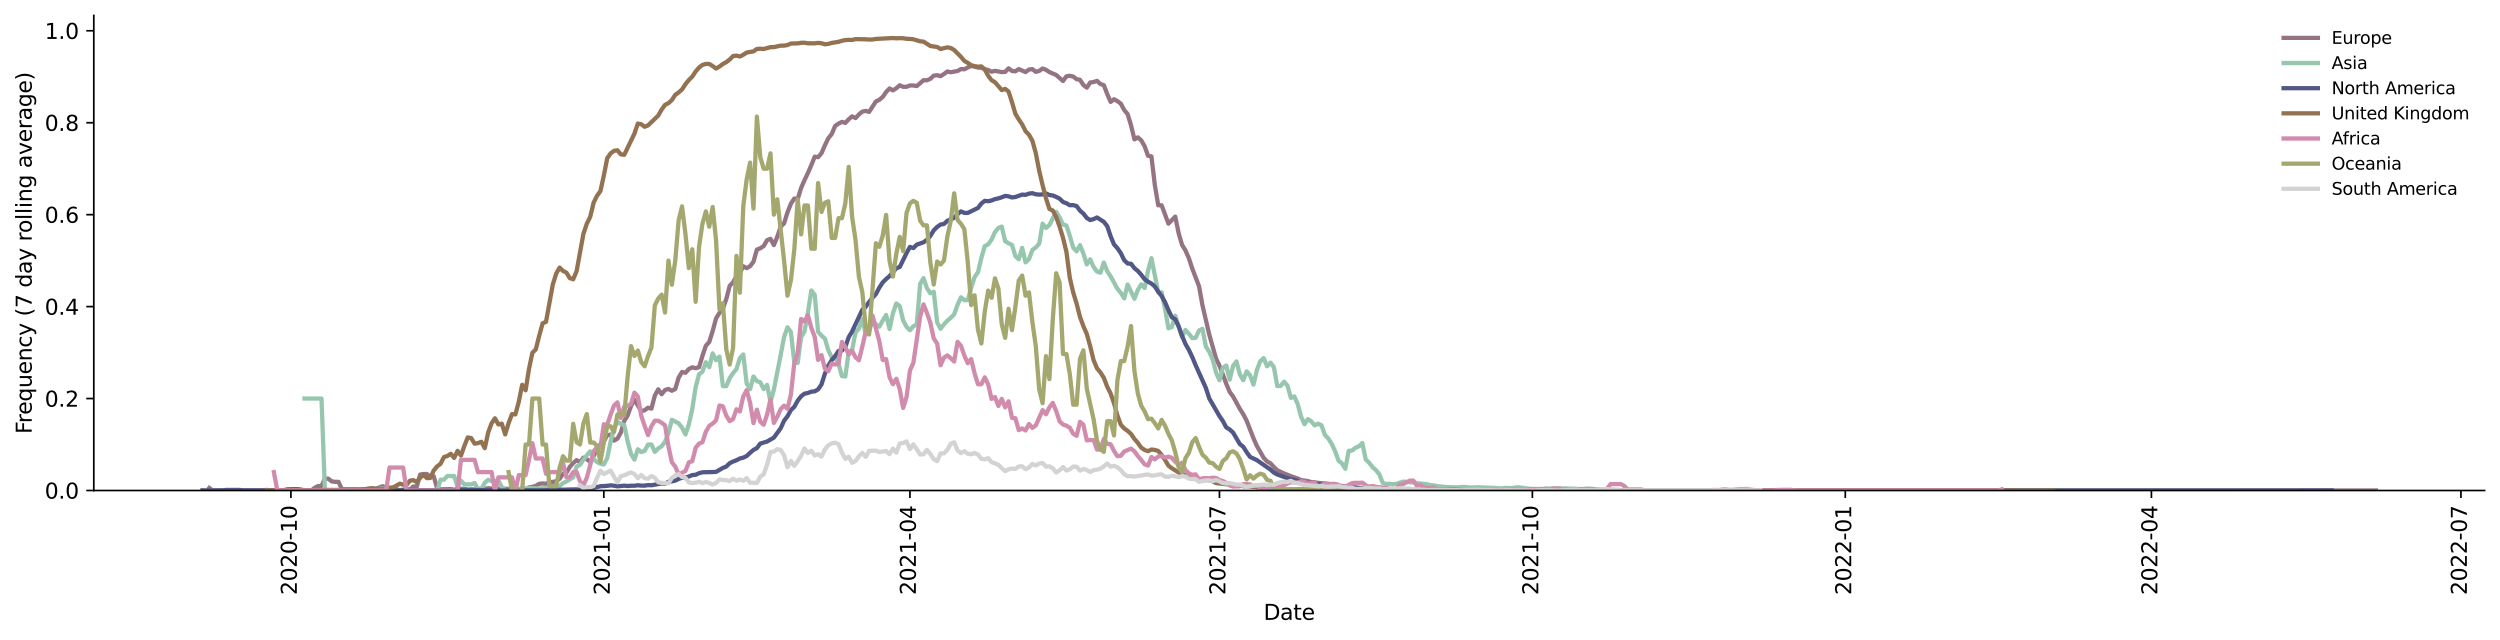 <?xml version="1.0" encoding="utf-8" standalone="no"?>
<!DOCTYPE svg PUBLIC "-//W3C//DTD SVG 1.1//EN"
  "http://www.w3.org/Graphics/SVG/1.1/DTD/svg11.dtd">
<svg xmlns:xlink="http://www.w3.org/1999/xlink" width="1166.981pt" height="298.621pt" viewBox="0 0 1166.981 298.621" xmlns="http://www.w3.org/2000/svg" version="1.1">
 <defs>
  <style type="text/css">*{stroke-linejoin: round; stroke-linecap: butt}</style>
 </defs>
 <g id="figure_1">
  <g id="patch_1">
   <path d="M 0 298.621 
L 1166.981 298.621 
L 1166.981 0 
L 0 0 
z
" style="fill: #ffffff"/>
  </g>
  <g id="axes_1">
   <g id="patch_2">
    <path d="M 43.781 228.96 
L 1159.781 228.96 
L 1159.781 7.2 
L 43.781 7.2 
z
" style="fill: #ffffff"/>
   </g>
   <g id="matplotlib.axis_1">
    <g id="xtick_1">
     <g id="line2d_1">
      <defs>
       <path id="ma8b9b12d2b" d="M 0 0 
L 0 3.5 
" style="stroke: #000000; stroke-width: 0.8"/>
      </defs>
      <g>
       <use xlink:href="#ma8b9b12d2b" x="135.789" y="228.96" style="stroke: #000000; stroke-width: 0.8"/>
      </g>
     </g>
     <g id="text_1">
      <!-- 2020-10 -->
      <g transform="translate(138.548 277.743)rotate(-90)scale(0.1 -0.1)">
       <defs>
        <path id="DejaVuSans-32" d="M 1228 531 
L 3431 531 
L 3431 0 
L 469 0 
L 469 531 
Q 828 903 1448 1529 
Q 2069 2156 2228 2338 
Q 2531 2678 2651 2914 
Q 2772 3150 2772 3378 
Q 2772 3750 2511 3984 
Q 2250 4219 1831 4219 
Q 1534 4219 1204 4116 
Q 875 4013 500 3803 
L 500 4441 
Q 881 4594 1212 4672 
Q 1544 4750 1819 4750 
Q 2544 4750 2975 4387 
Q 3406 4025 3406 3419 
Q 3406 3131 3298 2873 
Q 3191 2616 2906 2266 
Q 2828 2175 2409 1742 
Q 1991 1309 1228 531 
z
" transform="scale(0.016)"/>
        <path id="DejaVuSans-30" d="M 2034 4250 
Q 1547 4250 1301 3770 
Q 1056 3291 1056 2328 
Q 1056 1369 1301 889 
Q 1547 409 2034 409 
Q 2525 409 2770 889 
Q 3016 1369 3016 2328 
Q 3016 3291 2770 3770 
Q 2525 4250 2034 4250 
z
M 2034 4750 
Q 2819 4750 3233 4129 
Q 3647 3509 3647 2328 
Q 3647 1150 3233 529 
Q 2819 -91 2034 -91 
Q 1250 -91 836 529 
Q 422 1150 422 2328 
Q 422 3509 836 4129 
Q 1250 4750 2034 4750 
z
" transform="scale(0.016)"/>
        <path id="DejaVuSans-2d" d="M 313 2009 
L 1997 2009 
L 1997 1497 
L 313 1497 
L 313 2009 
z
" transform="scale(0.016)"/>
        <path id="DejaVuSans-31" d="M 794 531 
L 1825 531 
L 1825 4091 
L 703 3866 
L 703 4441 
L 1819 4666 
L 2450 4666 
L 2450 531 
L 3481 531 
L 3481 0 
L 794 0 
L 794 531 
z
" transform="scale(0.016)"/>
       </defs>
       <use xlink:href="#DejaVuSans-32"/>
       <use xlink:href="#DejaVuSans-30" x="63.623"/>
       <use xlink:href="#DejaVuSans-32" x="127.246"/>
       <use xlink:href="#DejaVuSans-30" x="190.869"/>
       <use xlink:href="#DejaVuSans-2d" x="254.492"/>
       <use xlink:href="#DejaVuSans-31" x="290.576"/>
       <use xlink:href="#DejaVuSans-30" x="354.199"/>
      </g>
     </g>
    </g>
    <g id="xtick_2">
     <g id="line2d_2">
      <g>
       <use xlink:href="#ma8b9b12d2b" x="281.858" y="228.96" style="stroke: #000000; stroke-width: 0.8"/>
      </g>
     </g>
     <g id="text_2">
      <!-- 2021-01 -->
      <g transform="translate(284.617 277.743)rotate(-90)scale(0.1 -0.1)">
       <use xlink:href="#DejaVuSans-32"/>
       <use xlink:href="#DejaVuSans-30" x="63.623"/>
       <use xlink:href="#DejaVuSans-32" x="127.246"/>
       <use xlink:href="#DejaVuSans-31" x="190.869"/>
       <use xlink:href="#DejaVuSans-2d" x="254.492"/>
       <use xlink:href="#DejaVuSans-30" x="290.576"/>
       <use xlink:href="#DejaVuSans-31" x="354.199"/>
      </g>
     </g>
    </g>
    <g id="xtick_3">
     <g id="line2d_3">
      <g>
       <use xlink:href="#ma8b9b12d2b" x="424.752" y="228.96" style="stroke: #000000; stroke-width: 0.8"/>
      </g>
     </g>
     <g id="text_3">
      <!-- 2021-04 -->
      <g transform="translate(427.511 277.743)rotate(-90)scale(0.1 -0.1)">
       <defs>
        <path id="DejaVuSans-34" d="M 2419 4116 
L 825 1625 
L 2419 1625 
L 2419 4116 
z
M 2253 4666 
L 3047 4666 
L 3047 1625 
L 3713 1625 
L 3713 1100 
L 3047 1100 
L 3047 0 
L 2419 0 
L 2419 1100 
L 313 1100 
L 313 1709 
L 2253 4666 
z
" transform="scale(0.016)"/>
       </defs>
       <use xlink:href="#DejaVuSans-32"/>
       <use xlink:href="#DejaVuSans-30" x="63.623"/>
       <use xlink:href="#DejaVuSans-32" x="127.246"/>
       <use xlink:href="#DejaVuSans-31" x="190.869"/>
       <use xlink:href="#DejaVuSans-2d" x="254.492"/>
       <use xlink:href="#DejaVuSans-30" x="290.576"/>
       <use xlink:href="#DejaVuSans-34" x="354.199"/>
      </g>
     </g>
    </g>
    <g id="xtick_4">
     <g id="line2d_4">
      <g>
       <use xlink:href="#ma8b9b12d2b" x="569.233" y="228.96" style="stroke: #000000; stroke-width: 0.8"/>
      </g>
     </g>
     <g id="text_4">
      <!-- 2021-07 -->
      <g transform="translate(571.993 277.743)rotate(-90)scale(0.1 -0.1)">
       <defs>
        <path id="DejaVuSans-37" d="M 525 4666 
L 3525 4666 
L 3525 4397 
L 1831 0 
L 1172 0 
L 2766 4134 
L 525 4134 
L 525 4666 
z
" transform="scale(0.016)"/>
       </defs>
       <use xlink:href="#DejaVuSans-32"/>
       <use xlink:href="#DejaVuSans-30" x="63.623"/>
       <use xlink:href="#DejaVuSans-32" x="127.246"/>
       <use xlink:href="#DejaVuSans-31" x="190.869"/>
       <use xlink:href="#DejaVuSans-2d" x="254.492"/>
       <use xlink:href="#DejaVuSans-30" x="290.576"/>
       <use xlink:href="#DejaVuSans-37" x="354.199"/>
      </g>
     </g>
    </g>
    <g id="xtick_5">
     <g id="line2d_5">
      <g>
       <use xlink:href="#ma8b9b12d2b" x="715.302" y="228.96" style="stroke: #000000; stroke-width: 0.8"/>
      </g>
     </g>
     <g id="text_5">
      <!-- 2021-10 -->
      <g transform="translate(718.062 277.743)rotate(-90)scale(0.1 -0.1)">
       <use xlink:href="#DejaVuSans-32"/>
       <use xlink:href="#DejaVuSans-30" x="63.623"/>
       <use xlink:href="#DejaVuSans-32" x="127.246"/>
       <use xlink:href="#DejaVuSans-31" x="190.869"/>
       <use xlink:href="#DejaVuSans-2d" x="254.492"/>
       <use xlink:href="#DejaVuSans-31" x="290.576"/>
       <use xlink:href="#DejaVuSans-30" x="354.199"/>
      </g>
     </g>
    </g>
    <g id="xtick_6">
     <g id="line2d_6">
      <g>
       <use xlink:href="#ma8b9b12d2b" x="861.372" y="228.96" style="stroke: #000000; stroke-width: 0.8"/>
      </g>
     </g>
     <g id="text_6">
      <!-- 2022-01 -->
      <g transform="translate(864.131 277.743)rotate(-90)scale(0.1 -0.1)">
       <use xlink:href="#DejaVuSans-32"/>
       <use xlink:href="#DejaVuSans-30" x="63.623"/>
       <use xlink:href="#DejaVuSans-32" x="127.246"/>
       <use xlink:href="#DejaVuSans-32" x="190.869"/>
       <use xlink:href="#DejaVuSans-2d" x="254.492"/>
       <use xlink:href="#DejaVuSans-30" x="290.576"/>
       <use xlink:href="#DejaVuSans-31" x="354.199"/>
      </g>
     </g>
    </g>
    <g id="xtick_7">
     <g id="line2d_7">
      <g>
       <use xlink:href="#ma8b9b12d2b" x="1004.265" y="228.96" style="stroke: #000000; stroke-width: 0.8"/>
      </g>
     </g>
     <g id="text_7">
      <!-- 2022-04 -->
      <g transform="translate(1007.025 277.743)rotate(-90)scale(0.1 -0.1)">
       <use xlink:href="#DejaVuSans-32"/>
       <use xlink:href="#DejaVuSans-30" x="63.623"/>
       <use xlink:href="#DejaVuSans-32" x="127.246"/>
       <use xlink:href="#DejaVuSans-32" x="190.869"/>
       <use xlink:href="#DejaVuSans-2d" x="254.492"/>
       <use xlink:href="#DejaVuSans-30" x="290.576"/>
       <use xlink:href="#DejaVuSans-34" x="354.199"/>
      </g>
     </g>
    </g>
    <g id="xtick_8">
     <g id="line2d_8">
      <g>
       <use xlink:href="#ma8b9b12d2b" x="1148.747" y="228.96" style="stroke: #000000; stroke-width: 0.8"/>
      </g>
     </g>
     <g id="text_8">
      <!-- 2022-07 -->
      <g transform="translate(1151.506 277.743)rotate(-90)scale(0.1 -0.1)">
       <use xlink:href="#DejaVuSans-32"/>
       <use xlink:href="#DejaVuSans-30" x="63.623"/>
       <use xlink:href="#DejaVuSans-32" x="127.246"/>
       <use xlink:href="#DejaVuSans-32" x="190.869"/>
       <use xlink:href="#DejaVuSans-2d" x="254.492"/>
       <use xlink:href="#DejaVuSans-30" x="290.576"/>
       <use xlink:href="#DejaVuSans-37" x="354.199"/>
      </g>
     </g>
    </g>
    <g id="text_9">
     <!-- Date -->
     <g transform="translate(589.83 289.341)scale(0.1 -0.1)">
      <defs>
       <path id="DejaVuSans-44" d="M 1259 4147 
L 1259 519 
L 2022 519 
Q 2988 519 3436 956 
Q 3884 1394 3884 2338 
Q 3884 3275 3436 3711 
Q 2988 4147 2022 4147 
L 1259 4147 
z
M 628 4666 
L 1925 4666 
Q 3281 4666 3915 4102 
Q 4550 3538 4550 2338 
Q 4550 1131 3912 565 
Q 3275 0 1925 0 
L 628 0 
L 628 4666 
z
" transform="scale(0.016)"/>
       <path id="DejaVuSans-61" d="M 2194 1759 
Q 1497 1759 1228 1600 
Q 959 1441 959 1056 
Q 959 750 1161 570 
Q 1363 391 1709 391 
Q 2188 391 2477 730 
Q 2766 1069 2766 1631 
L 2766 1759 
L 2194 1759 
z
M 3341 1997 
L 3341 0 
L 2766 0 
L 2766 531 
Q 2569 213 2275 61 
Q 1981 -91 1556 -91 
Q 1019 -91 701 211 
Q 384 513 384 1019 
Q 384 1609 779 1909 
Q 1175 2209 1959 2209 
L 2766 2209 
L 2766 2266 
Q 2766 2663 2505 2880 
Q 2244 3097 1772 3097 
Q 1472 3097 1187 3025 
Q 903 2953 641 2809 
L 641 3341 
Q 956 3463 1253 3523 
Q 1550 3584 1831 3584 
Q 2591 3584 2966 3190 
Q 3341 2797 3341 1997 
z
" transform="scale(0.016)"/>
       <path id="DejaVuSans-74" d="M 1172 4494 
L 1172 3500 
L 2356 3500 
L 2356 3053 
L 1172 3053 
L 1172 1153 
Q 1172 725 1289 603 
Q 1406 481 1766 481 
L 2356 481 
L 2356 0 
L 1766 0 
Q 1100 0 847 248 
Q 594 497 594 1153 
L 594 3053 
L 172 3053 
L 172 3500 
L 594 3500 
L 594 4494 
L 1172 4494 
z
" transform="scale(0.016)"/>
       <path id="DejaVuSans-65" d="M 3597 1894 
L 3597 1613 
L 953 1613 
Q 991 1019 1311 708 
Q 1631 397 2203 397 
Q 2534 397 2845 478 
Q 3156 559 3463 722 
L 3463 178 
Q 3153 47 2828 -22 
Q 2503 -91 2169 -91 
Q 1331 -91 842 396 
Q 353 884 353 1716 
Q 353 2575 817 3079 
Q 1281 3584 2069 3584 
Q 2775 3584 3186 3129 
Q 3597 2675 3597 1894 
z
M 3022 2063 
Q 3016 2534 2758 2815 
Q 2500 3097 2075 3097 
Q 1594 3097 1305 2825 
Q 1016 2553 972 2059 
L 3022 2063 
z
" transform="scale(0.016)"/>
      </defs>
      <use xlink:href="#DejaVuSans-44"/>
      <use xlink:href="#DejaVuSans-61" x="77.002"/>
      <use xlink:href="#DejaVuSans-74" x="138.281"/>
      <use xlink:href="#DejaVuSans-65" x="177.49"/>
     </g>
    </g>
   </g>
   <g id="matplotlib.axis_2">
    <g id="ytick_1">
     <g id="line2d_9">
      <defs>
       <path id="m72f963ed9c" d="M 0 0 
L -3.5 0 
" style="stroke: #000000; stroke-width: 0.8"/>
      </defs>
      <g>
       <use xlink:href="#m72f963ed9c" x="43.781" y="228.96" style="stroke: #000000; stroke-width: 0.8"/>
      </g>
     </g>
     <g id="text_10">
      <!-- 0.0 -->
      <g transform="translate(20.878 232.759)scale(0.1 -0.1)">
       <defs>
        <path id="DejaVuSans-2e" d="M 684 794 
L 1344 794 
L 1344 0 
L 684 0 
L 684 794 
z
" transform="scale(0.016)"/>
       </defs>
       <use xlink:href="#DejaVuSans-30"/>
       <use xlink:href="#DejaVuSans-2e" x="63.623"/>
       <use xlink:href="#DejaVuSans-30" x="95.41"/>
      </g>
     </g>
    </g>
    <g id="ytick_2">
     <g id="line2d_10">
      <g>
       <use xlink:href="#m72f963ed9c" x="43.781" y="186.041" style="stroke: #000000; stroke-width: 0.8"/>
      </g>
     </g>
     <g id="text_11">
      <!-- 0.2 -->
      <g transform="translate(20.878 189.84)scale(0.1 -0.1)">
       <use xlink:href="#DejaVuSans-30"/>
       <use xlink:href="#DejaVuSans-2e" x="63.623"/>
       <use xlink:href="#DejaVuSans-32" x="95.41"/>
      </g>
     </g>
    </g>
    <g id="ytick_3">
     <g id="line2d_11">
      <g>
       <use xlink:href="#m72f963ed9c" x="43.781" y="143.121" style="stroke: #000000; stroke-width: 0.8"/>
      </g>
     </g>
     <g id="text_12">
      <!-- 0.4 -->
      <g transform="translate(20.878 146.921)scale(0.1 -0.1)">
       <use xlink:href="#DejaVuSans-30"/>
       <use xlink:href="#DejaVuSans-2e" x="63.623"/>
       <use xlink:href="#DejaVuSans-34" x="95.41"/>
      </g>
     </g>
    </g>
    <g id="ytick_4">
     <g id="line2d_12">
      <g>
       <use xlink:href="#m72f963ed9c" x="43.781" y="100.202" style="stroke: #000000; stroke-width: 0.8"/>
      </g>
     </g>
     <g id="text_13">
      <!-- 0.6 -->
      <g transform="translate(20.878 104.001)scale(0.1 -0.1)">
       <defs>
        <path id="DejaVuSans-36" d="M 2113 2584 
Q 1688 2584 1439 2293 
Q 1191 2003 1191 1497 
Q 1191 994 1439 701 
Q 1688 409 2113 409 
Q 2538 409 2786 701 
Q 3034 994 3034 1497 
Q 3034 2003 2786 2293 
Q 2538 2584 2113 2584 
z
M 3366 4563 
L 3366 3988 
Q 3128 4100 2886 4159 
Q 2644 4219 2406 4219 
Q 1781 4219 1451 3797 
Q 1122 3375 1075 2522 
Q 1259 2794 1537 2939 
Q 1816 3084 2150 3084 
Q 2853 3084 3261 2657 
Q 3669 2231 3669 1497 
Q 3669 778 3244 343 
Q 2819 -91 2113 -91 
Q 1303 -91 875 529 
Q 447 1150 447 2328 
Q 447 3434 972 4092 
Q 1497 4750 2381 4750 
Q 2619 4750 2861 4703 
Q 3103 4656 3366 4563 
z
" transform="scale(0.016)"/>
       </defs>
       <use xlink:href="#DejaVuSans-30"/>
       <use xlink:href="#DejaVuSans-2e" x="63.623"/>
       <use xlink:href="#DejaVuSans-36" x="95.41"/>
      </g>
     </g>
    </g>
    <g id="ytick_5">
     <g id="line2d_13">
      <g>
       <use xlink:href="#m72f963ed9c" x="43.781" y="57.283" style="stroke: #000000; stroke-width: 0.8"/>
      </g>
     </g>
     <g id="text_14">
      <!-- 0.8 -->
      <g transform="translate(20.878 61.082)scale(0.1 -0.1)">
       <defs>
        <path id="DejaVuSans-38" d="M 2034 2216 
Q 1584 2216 1326 1975 
Q 1069 1734 1069 1313 
Q 1069 891 1326 650 
Q 1584 409 2034 409 
Q 2484 409 2743 651 
Q 3003 894 3003 1313 
Q 3003 1734 2745 1975 
Q 2488 2216 2034 2216 
z
M 1403 2484 
Q 997 2584 770 2862 
Q 544 3141 544 3541 
Q 544 4100 942 4425 
Q 1341 4750 2034 4750 
Q 2731 4750 3128 4425 
Q 3525 4100 3525 3541 
Q 3525 3141 3298 2862 
Q 3072 2584 2669 2484 
Q 3125 2378 3379 2068 
Q 3634 1759 3634 1313 
Q 3634 634 3220 271 
Q 2806 -91 2034 -91 
Q 1263 -91 848 271 
Q 434 634 434 1313 
Q 434 1759 690 2068 
Q 947 2378 1403 2484 
z
M 1172 3481 
Q 1172 3119 1398 2916 
Q 1625 2713 2034 2713 
Q 2441 2713 2670 2916 
Q 2900 3119 2900 3481 
Q 2900 3844 2670 4047 
Q 2441 4250 2034 4250 
Q 1625 4250 1398 4047 
Q 1172 3844 1172 3481 
z
" transform="scale(0.016)"/>
       </defs>
       <use xlink:href="#DejaVuSans-30"/>
       <use xlink:href="#DejaVuSans-2e" x="63.623"/>
       <use xlink:href="#DejaVuSans-38" x="95.41"/>
      </g>
     </g>
    </g>
    <g id="ytick_6">
     <g id="line2d_14">
      <g>
       <use xlink:href="#m72f963ed9c" x="43.781" y="14.363" style="stroke: #000000; stroke-width: 0.8"/>
      </g>
     </g>
     <g id="text_15">
      <!-- 1.0 -->
      <g transform="translate(20.878 18.162)scale(0.1 -0.1)">
       <use xlink:href="#DejaVuSans-31"/>
       <use xlink:href="#DejaVuSans-2e" x="63.623"/>
       <use xlink:href="#DejaVuSans-30" x="95.41"/>
      </g>
     </g>
    </g>
    <g id="text_16">
     <!-- Frequency (7 day rolling average) -->
     <g transform="translate(14.798 202.529)rotate(-90)scale(0.1 -0.1)">
      <defs>
       <path id="DejaVuSans-46" d="M 628 4666 
L 3309 4666 
L 3309 4134 
L 1259 4134 
L 1259 2759 
L 3109 2759 
L 3109 2228 
L 1259 2228 
L 1259 0 
L 628 0 
L 628 4666 
z
" transform="scale(0.016)"/>
       <path id="DejaVuSans-72" d="M 2631 2963 
Q 2534 3019 2420 3045 
Q 2306 3072 2169 3072 
Q 1681 3072 1420 2755 
Q 1159 2438 1159 1844 
L 1159 0 
L 581 0 
L 581 3500 
L 1159 3500 
L 1159 2956 
Q 1341 3275 1631 3429 
Q 1922 3584 2338 3584 
Q 2397 3584 2469 3576 
Q 2541 3569 2628 3553 
L 2631 2963 
z
" transform="scale(0.016)"/>
       <path id="DejaVuSans-71" d="M 947 1747 
Q 947 1113 1208 752 
Q 1469 391 1925 391 
Q 2381 391 2643 752 
Q 2906 1113 2906 1747 
Q 2906 2381 2643 2742 
Q 2381 3103 1925 3103 
Q 1469 3103 1208 2742 
Q 947 2381 947 1747 
z
M 2906 525 
Q 2725 213 2448 61 
Q 2172 -91 1784 -91 
Q 1150 -91 751 415 
Q 353 922 353 1747 
Q 353 2572 751 3078 
Q 1150 3584 1784 3584 
Q 2172 3584 2448 3432 
Q 2725 3281 2906 2969 
L 2906 3500 
L 3481 3500 
L 3481 -1331 
L 2906 -1331 
L 2906 525 
z
" transform="scale(0.016)"/>
       <path id="DejaVuSans-75" d="M 544 1381 
L 544 3500 
L 1119 3500 
L 1119 1403 
Q 1119 906 1312 657 
Q 1506 409 1894 409 
Q 2359 409 2629 706 
Q 2900 1003 2900 1516 
L 2900 3500 
L 3475 3500 
L 3475 0 
L 2900 0 
L 2900 538 
Q 2691 219 2414 64 
Q 2138 -91 1772 -91 
Q 1169 -91 856 284 
Q 544 659 544 1381 
z
M 1991 3584 
L 1991 3584 
z
" transform="scale(0.016)"/>
       <path id="DejaVuSans-6e" d="M 3513 2113 
L 3513 0 
L 2938 0 
L 2938 2094 
Q 2938 2591 2744 2837 
Q 2550 3084 2163 3084 
Q 1697 3084 1428 2787 
Q 1159 2491 1159 1978 
L 1159 0 
L 581 0 
L 581 3500 
L 1159 3500 
L 1159 2956 
Q 1366 3272 1645 3428 
Q 1925 3584 2291 3584 
Q 2894 3584 3203 3211 
Q 3513 2838 3513 2113 
z
" transform="scale(0.016)"/>
       <path id="DejaVuSans-63" d="M 3122 3366 
L 3122 2828 
Q 2878 2963 2633 3030 
Q 2388 3097 2138 3097 
Q 1578 3097 1268 2742 
Q 959 2388 959 1747 
Q 959 1106 1268 751 
Q 1578 397 2138 397 
Q 2388 397 2633 464 
Q 2878 531 3122 666 
L 3122 134 
Q 2881 22 2623 -34 
Q 2366 -91 2075 -91 
Q 1284 -91 818 406 
Q 353 903 353 1747 
Q 353 2603 823 3093 
Q 1294 3584 2113 3584 
Q 2378 3584 2631 3529 
Q 2884 3475 3122 3366 
z
" transform="scale(0.016)"/>
       <path id="DejaVuSans-79" d="M 2059 -325 
Q 1816 -950 1584 -1140 
Q 1353 -1331 966 -1331 
L 506 -1331 
L 506 -850 
L 844 -850 
Q 1081 -850 1212 -737 
Q 1344 -625 1503 -206 
L 1606 56 
L 191 3500 
L 800 3500 
L 1894 763 
L 2988 3500 
L 3597 3500 
L 2059 -325 
z
" transform="scale(0.016)"/>
       <path id="DejaVuSans-20" transform="scale(0.016)"/>
       <path id="DejaVuSans-28" d="M 1984 4856 
Q 1566 4138 1362 3434 
Q 1159 2731 1159 2009 
Q 1159 1288 1364 580 
Q 1569 -128 1984 -844 
L 1484 -844 
Q 1016 -109 783 600 
Q 550 1309 550 2009 
Q 550 2706 781 3412 
Q 1013 4119 1484 4856 
L 1984 4856 
z
" transform="scale(0.016)"/>
       <path id="DejaVuSans-64" d="M 2906 2969 
L 2906 4863 
L 3481 4863 
L 3481 0 
L 2906 0 
L 2906 525 
Q 2725 213 2448 61 
Q 2172 -91 1784 -91 
Q 1150 -91 751 415 
Q 353 922 353 1747 
Q 353 2572 751 3078 
Q 1150 3584 1784 3584 
Q 2172 3584 2448 3432 
Q 2725 3281 2906 2969 
z
M 947 1747 
Q 947 1113 1208 752 
Q 1469 391 1925 391 
Q 2381 391 2643 752 
Q 2906 1113 2906 1747 
Q 2906 2381 2643 2742 
Q 2381 3103 1925 3103 
Q 1469 3103 1208 2742 
Q 947 2381 947 1747 
z
" transform="scale(0.016)"/>
       <path id="DejaVuSans-6f" d="M 1959 3097 
Q 1497 3097 1228 2736 
Q 959 2375 959 1747 
Q 959 1119 1226 758 
Q 1494 397 1959 397 
Q 2419 397 2687 759 
Q 2956 1122 2956 1747 
Q 2956 2369 2687 2733 
Q 2419 3097 1959 3097 
z
M 1959 3584 
Q 2709 3584 3137 3096 
Q 3566 2609 3566 1747 
Q 3566 888 3137 398 
Q 2709 -91 1959 -91 
Q 1206 -91 779 398 
Q 353 888 353 1747 
Q 353 2609 779 3096 
Q 1206 3584 1959 3584 
z
" transform="scale(0.016)"/>
       <path id="DejaVuSans-6c" d="M 603 4863 
L 1178 4863 
L 1178 0 
L 603 0 
L 603 4863 
z
" transform="scale(0.016)"/>
       <path id="DejaVuSans-69" d="M 603 3500 
L 1178 3500 
L 1178 0 
L 603 0 
L 603 3500 
z
M 603 4863 
L 1178 4863 
L 1178 4134 
L 603 4134 
L 603 4863 
z
" transform="scale(0.016)"/>
       <path id="DejaVuSans-67" d="M 2906 1791 
Q 2906 2416 2648 2759 
Q 2391 3103 1925 3103 
Q 1463 3103 1205 2759 
Q 947 2416 947 1791 
Q 947 1169 1205 825 
Q 1463 481 1925 481 
Q 2391 481 2648 825 
Q 2906 1169 2906 1791 
z
M 3481 434 
Q 3481 -459 3084 -895 
Q 2688 -1331 1869 -1331 
Q 1566 -1331 1297 -1286 
Q 1028 -1241 775 -1147 
L 775 -588 
Q 1028 -725 1275 -790 
Q 1522 -856 1778 -856 
Q 2344 -856 2625 -561 
Q 2906 -266 2906 331 
L 2906 616 
Q 2728 306 2450 153 
Q 2172 0 1784 0 
Q 1141 0 747 490 
Q 353 981 353 1791 
Q 353 2603 747 3093 
Q 1141 3584 1784 3584 
Q 2172 3584 2450 3431 
Q 2728 3278 2906 2969 
L 2906 3500 
L 3481 3500 
L 3481 434 
z
" transform="scale(0.016)"/>
       <path id="DejaVuSans-76" d="M 191 3500 
L 800 3500 
L 1894 563 
L 2988 3500 
L 3597 3500 
L 2284 0 
L 1503 0 
L 191 3500 
z
" transform="scale(0.016)"/>
       <path id="DejaVuSans-29" d="M 513 4856 
L 1013 4856 
Q 1481 4119 1714 3412 
Q 1947 2706 1947 2009 
Q 1947 1309 1714 600 
Q 1481 -109 1013 -844 
L 513 -844 
Q 928 -128 1133 580 
Q 1338 1288 1338 2009 
Q 1338 2731 1133 3434 
Q 928 4138 513 4856 
z
" transform="scale(0.016)"/>
      </defs>
      <use xlink:href="#DejaVuSans-46"/>
      <use xlink:href="#DejaVuSans-72" x="50.27"/>
      <use xlink:href="#DejaVuSans-65" x="89.133"/>
      <use xlink:href="#DejaVuSans-71" x="150.656"/>
      <use xlink:href="#DejaVuSans-75" x="214.133"/>
      <use xlink:href="#DejaVuSans-65" x="277.512"/>
      <use xlink:href="#DejaVuSans-6e" x="339.035"/>
      <use xlink:href="#DejaVuSans-63" x="402.414"/>
      <use xlink:href="#DejaVuSans-79" x="457.395"/>
      <use xlink:href="#DejaVuSans-20" x="516.574"/>
      <use xlink:href="#DejaVuSans-28" x="548.361"/>
      <use xlink:href="#DejaVuSans-37" x="587.375"/>
      <use xlink:href="#DejaVuSans-20" x="650.998"/>
      <use xlink:href="#DejaVuSans-64" x="682.785"/>
      <use xlink:href="#DejaVuSans-61" x="746.262"/>
      <use xlink:href="#DejaVuSans-79" x="807.541"/>
      <use xlink:href="#DejaVuSans-20" x="866.721"/>
      <use xlink:href="#DejaVuSans-72" x="898.508"/>
      <use xlink:href="#DejaVuSans-6f" x="937.371"/>
      <use xlink:href="#DejaVuSans-6c" x="998.553"/>
      <use xlink:href="#DejaVuSans-6c" x="1026.336"/>
      <use xlink:href="#DejaVuSans-69" x="1054.119"/>
      <use xlink:href="#DejaVuSans-6e" x="1081.902"/>
      <use xlink:href="#DejaVuSans-67" x="1145.281"/>
      <use xlink:href="#DejaVuSans-20" x="1208.758"/>
      <use xlink:href="#DejaVuSans-61" x="1240.545"/>
      <use xlink:href="#DejaVuSans-76" x="1301.824"/>
      <use xlink:href="#DejaVuSans-65" x="1361.004"/>
      <use xlink:href="#DejaVuSans-72" x="1422.527"/>
      <use xlink:href="#DejaVuSans-61" x="1463.641"/>
      <use xlink:href="#DejaVuSans-67" x="1524.92"/>
      <use xlink:href="#DejaVuSans-65" x="1588.396"/>
      <use xlink:href="#DejaVuSans-29" x="1649.92"/>
     </g>
    </g>
   </g>
   <g id="line2d_15">
    <path d="M 97.684 227.784 
L 99.272 228.96 
L 145.315 228.96 
L 146.903 227.698 
L 148.491 226.872 
L 150.078 226.872 
L 151.666 223.439 
L 153.254 223.439 
L 154.841 224.701 
L 156.429 224.93 
L 158.017 224.93 
L 159.605 228.364 
L 170.719 228.38 
L 172.306 228.245 
L 175.482 228.245 
L 177.069 227.523 
L 178.657 226.966 
L 180.245 227.681 
L 183.42 227.681 
L 185.008 228.403 
L 186.596 228.809 
L 188.183 228.545 
L 189.771 228.414 
L 191.359 228.414 
L 192.946 227.073 
L 194.534 227.224 
L 196.122 221.527 
L 197.71 221.259 
L 199.297 221.259 
L 200.885 222.6 
L 202.473 222.339 
L 204.06 228.014 
L 205.648 228.413 
L 210.411 228.316 
L 211.999 228.602 
L 213.587 228.13 
L 216.762 228.172 
L 218.35 228.488 
L 219.937 228.419 
L 221.525 228.518 
L 223.113 228.16 
L 226.288 228.16 
L 227.876 227.894 
L 231.051 228.19 
L 232.639 228.102 
L 234.227 227.875 
L 235.815 228.211 
L 238.99 228.127 
L 242.165 228.244 
L 243.753 228.157 
L 245.341 228.281 
L 246.928 227.502 
L 248.516 227.276 
L 250.104 226.805 
L 251.692 225.845 
L 253.279 225.676 
L 254.867 225.816 
L 256.455 225.085 
L 258.042 224.936 
L 259.63 224.666 
L 261.218 223.49 
L 262.806 221.16 
L 264.393 220.687 
L 265.981 217.921 
L 267.569 216.141 
L 269.156 214.782 
L 270.744 215.793 
L 272.332 213.64 
L 273.92 214.363 
L 275.507 215.622 
L 277.095 212.874 
L 278.683 209.627 
L 280.27 207.332 
L 281.858 206.02 
L 283.446 203.134 
L 285.033 202.873 
L 286.621 205.67 
L 288.209 204.763 
L 289.797 201.941 
L 291.384 196.49 
L 292.972 193.923 
L 294.56 189.535 
L 296.147 186.574 
L 299.323 191.904 
L 300.911 191.507 
L 302.498 190.307 
L 304.086 190.752 
L 305.674 184.64 
L 307.261 181.746 
L 308.849 184.019 
L 310.437 182.045 
L 312.025 181.552 
L 313.612 182.403 
L 315.2 181.603 
L 316.788 176.242 
L 318.375 173.626 
L 319.963 174.003 
L 321.551 172.242 
L 323.138 171.466 
L 324.726 171.879 
L 326.314 171.412 
L 327.902 166.092 
L 329.489 161.378 
L 331.077 159.62 
L 332.665 154.517 
L 334.252 148.628 
L 335.84 146.017 
L 337.428 144.093 
L 339.016 139.613 
L 340.603 133.455 
L 342.191 131.766 
L 343.779 128.845 
L 345.366 127.48 
L 346.954 124.3 
L 348.542 125.172 
L 350.13 124.265 
L 351.717 122.187 
L 353.305 116.516 
L 354.893 115.9 
L 356.48 114.876 
L 358.068 112.119 
L 359.656 111.485 
L 361.243 114.41 
L 362.831 110.493 
L 364.419 105.787 
L 366.007 104.255 
L 367.594 99.103 
L 369.182 95.084 
L 370.77 92.676 
L 372.357 92.898 
L 373.945 87.755 
L 375.533 84.11 
L 377.121 80.757 
L 378.708 77.12 
L 380.296 73.154 
L 381.884 73.363 
L 383.471 71.499 
L 385.059 67.808 
L 386.647 64.548 
L 388.235 62.571 
L 389.822 58.805 
L 391.41 57.704 
L 392.998 56.903 
L 394.585 57.362 
L 396.173 55.664 
L 397.761 54.319 
L 399.348 55.12 
L 400.936 53.423 
L 402.524 52.102 
L 404.112 51.762 
L 405.699 52.225 
L 408.875 47.341 
L 410.462 46.595 
L 412.05 45.255 
L 413.638 42.944 
L 415.226 41.275 
L 416.813 42.183 
L 418.401 41.175 
L 419.989 39.793 
L 421.576 40.518 
L 423.164 40.522 
L 424.752 39.894 
L 426.34 39.895 
L 427.927 40.186 
L 431.103 37.45 
L 432.69 37.488 
L 434.278 36.794 
L 435.866 35.301 
L 437.453 35.112 
L 439.041 35.544 
L 440.629 34.554 
L 442.217 33.362 
L 443.804 33.731 
L 446.98 33.132 
L 448.567 32.24 
L 450.155 32.345 
L 451.743 31.491 
L 453.331 30.789 
L 454.918 31.091 
L 456.506 31.546 
L 458.094 31.601 
L 459.681 32.343 
L 461.269 32.655 
L 462.857 33.48 
L 464.445 33.065 
L 467.62 33.651 
L 469.208 33.566 
L 470.795 31.88 
L 472.383 33.137 
L 473.971 33.291 
L 475.558 32.257 
L 478.734 33.64 
L 480.322 32.466 
L 481.909 32.274 
L 483.497 33.536 
L 485.085 33.109 
L 486.672 31.974 
L 488.26 32.601 
L 489.848 33.638 
L 493.023 35.003 
L 496.199 37.806 
L 497.786 35.618 
L 499.374 35.371 
L 500.962 35.724 
L 502.549 36.964 
L 504.137 37.268 
L 505.725 39.692 
L 507.313 40.912 
L 508.9 38.494 
L 510.488 38.278 
L 512.076 37.758 
L 513.663 39.22 
L 515.251 39.759 
L 516.839 43.897 
L 518.427 47.566 
L 520.014 46.318 
L 521.602 47.204 
L 523.19 48.4 
L 524.777 51.369 
L 526.365 53.256 
L 527.953 58.493 
L 529.541 65.043 
L 531.128 64.118 
L 532.716 65.524 
L 534.304 68.251 
L 535.891 72.714 
L 537.479 73.011 
L 539.067 86.397 
L 540.654 95.809 
L 542.242 95.838 
L 545.418 104.399 
L 548.593 101.123 
L 550.181 108.85 
L 551.768 114.297 
L 553.356 116.887 
L 554.944 120.502 
L 556.532 125.344 
L 559.707 133.641 
L 561.295 142.49 
L 564.47 156.163 
L 567.646 167.419 
L 569.233 170.702 
L 570.821 174.757 
L 572.409 179.154 
L 573.996 182.927 
L 575.584 185.076 
L 578.759 190.865 
L 580.347 193.367 
L 581.935 196.416 
L 585.11 204.574 
L 586.698 208.181 
L 589.873 213.704 
L 591.461 215.382 
L 593.049 216.276 
L 594.637 217.99 
L 596.224 219.526 
L 599.4 221.003 
L 602.575 222.263 
L 605.751 223.371 
L 607.338 224.1 
L 610.514 224.555 
L 612.101 225.05 
L 613.689 225.13 
L 615.277 225.399 
L 620.04 225.816 
L 623.215 226.457 
L 627.978 227.091 
L 634.329 227.678 
L 640.68 228.007 
L 643.856 228.298 
L 647.031 228.496 
L 648.619 228.38 
L 661.32 228.648 
L 669.259 228.743 
L 674.022 228.827 
L 678.785 228.896 
L 683.548 228.814 
L 697.838 228.943 
L 705.776 228.882 
L 708.952 228.856 
L 735.943 228.906 
L 737.53 228.655 
L 739.118 228.536 
L 743.881 228.552 
L 747.057 228.953 
L 1109.054 228.941 
L 1109.054 228.941 
" clip-path="url(#pe56f68f6d1)" style="fill: none; stroke: #947383; stroke-width: 2; stroke-linecap: square"/>
   </g>
   <g id="line2d_16">
    <path d="M 142.14 186.041 
L 150.078 186.041 
L 151.666 228.96 
L 175.482 228.96 
L 177.069 228.118 
L 183.42 228.118 
L 185.008 228.96 
L 204.06 228.96 
L 205.648 223.911 
L 207.236 223.911 
L 208.824 222.194 
L 211.999 222.194 
L 213.587 227.243 
L 215.174 224.382 
L 216.762 226.099 
L 219.937 226.099 
L 221.525 225.477 
L 223.113 228.338 
L 224.701 228.338 
L 226.288 225.326 
L 227.876 223.942 
L 229.464 224.564 
L 231.051 224.564 
L 232.639 224.402 
L 234.227 227.414 
L 235.815 228.798 
L 237.402 228.624 
L 240.578 228.582 
L 242.165 228.423 
L 243.753 227.84 
L 245.341 228.013 
L 246.928 227.741 
L 248.516 227.945 
L 250.104 227.938 
L 251.692 228.063 
L 253.279 227.818 
L 254.867 227.861 
L 258.042 227.281 
L 259.63 227.476 
L 261.218 226.908 
L 262.806 225.526 
L 264.393 224.744 
L 267.569 222.821 
L 269.156 217.816 
L 270.744 217.001 
L 272.332 214.55 
L 273.92 212.5 
L 275.507 210.695 
L 277.095 214.338 
L 278.683 215.669 
L 280.27 216.469 
L 281.858 216.806 
L 283.446 213.801 
L 285.033 206.105 
L 286.621 199.957 
L 288.209 197.043 
L 289.797 197.777 
L 291.384 198.35 
L 292.972 206.015 
L 294.56 211.899 
L 296.147 214.553 
L 297.735 209.729 
L 299.323 211.02 
L 300.911 210.466 
L 302.498 207.495 
L 304.086 207.489 
L 305.674 210.919 
L 307.261 209.345 
L 308.849 208.298 
L 310.437 206.223 
L 312.025 202.133 
L 313.612 195.945 
L 316.788 197.606 
L 318.375 199.65 
L 319.963 202.792 
L 321.551 198.089 
L 323.138 190.978 
L 324.726 180.667 
L 326.314 174.728 
L 327.902 173.452 
L 329.489 169.071 
L 331.077 171.421 
L 332.665 164.946 
L 334.252 168.141 
L 335.84 166.446 
L 337.428 180.214 
L 339.016 180.292 
L 340.603 176.512 
L 342.191 174.172 
L 343.779 172.247 
L 345.366 167.139 
L 346.954 165.474 
L 348.542 179.012 
L 350.13 181.654 
L 351.717 175.759 
L 353.305 177.911 
L 354.893 178.431 
L 356.48 181.61 
L 358.068 179.64 
L 359.656 187.573 
L 361.243 181.833 
L 364.419 165.639 
L 366.007 157.341 
L 367.594 152.773 
L 369.182 154.966 
L 370.77 169.193 
L 372.357 169.403 
L 373.945 157.382 
L 375.533 154.707 
L 377.121 145.991 
L 378.708 135.605 
L 380.296 137.626 
L 381.884 154.916 
L 383.471 156.667 
L 385.059 158.07 
L 386.647 163.444 
L 388.235 166.852 
L 389.822 166.987 
L 391.41 169.762 
L 392.998 175.533 
L 394.585 175.733 
L 396.173 164.234 
L 397.761 163.329 
L 399.348 155.179 
L 400.936 153.351 
L 402.524 148.831 
L 404.112 156.22 
L 405.699 154.647 
L 407.287 149.405 
L 408.875 151.488 
L 410.462 152.484 
L 412.05 149.612 
L 413.638 147.021 
L 415.226 153.604 
L 416.813 146.237 
L 418.401 141.627 
L 419.989 142.913 
L 421.576 149.557 
L 423.164 152.558 
L 424.752 154.151 
L 426.34 152.308 
L 427.927 151.509 
L 429.515 132.589 
L 431.103 129.839 
L 432.69 134.545 
L 434.278 136.9 
L 435.866 136.204 
L 437.453 150.469 
L 439.041 153.468 
L 440.629 151.437 
L 442.217 149.694 
L 443.804 148.362 
L 445.392 146.74 
L 446.98 142.319 
L 448.567 138.777 
L 450.155 140.12 
L 451.743 140.07 
L 453.331 134.394 
L 454.918 129.365 
L 456.506 127.079 
L 458.094 120.41 
L 459.681 114.867 
L 461.269 114.05 
L 462.857 111.883 
L 464.445 108.354 
L 466.032 106.393 
L 467.62 105.78 
L 469.208 112.609 
L 470.795 113.555 
L 472.383 114.283 
L 473.971 119.585 
L 475.558 120.99 
L 477.146 115.695 
L 478.734 122.475 
L 480.322 120.976 
L 481.909 116.674 
L 483.497 115.483 
L 485.085 113.745 
L 486.672 104.414 
L 488.26 106.392 
L 489.848 105.061 
L 493.023 98.89 
L 494.611 101.557 
L 496.199 104.817 
L 497.786 105.248 
L 499.374 110.09 
L 500.962 115.6 
L 502.549 117.316 
L 504.137 114.444 
L 505.725 118.378 
L 507.313 123.422 
L 508.9 121.063 
L 510.488 124.624 
L 512.076 126.747 
L 513.663 127.302 
L 515.251 122.559 
L 516.839 126.597 
L 518.427 129 
L 521.602 134.786 
L 523.19 136.693 
L 524.777 139.277 
L 526.365 132.821 
L 529.541 139.452 
L 531.128 135.341 
L 532.716 132.756 
L 534.304 134.444 
L 535.891 126.479 
L 537.479 120.535 
L 540.654 136.463 
L 542.242 136.445 
L 543.83 144.213 
L 545.418 153.236 
L 547.005 152.658 
L 548.593 147.371 
L 551.768 157.356 
L 553.356 154.017 
L 554.944 155.778 
L 556.532 157.832 
L 558.119 157.688 
L 559.707 154.255 
L 561.295 153.493 
L 562.882 161.726 
L 564.47 164.212 
L 566.058 167.777 
L 567.646 173.945 
L 569.233 177.467 
L 570.821 171.733 
L 572.409 170.642 
L 573.996 177.236 
L 575.584 170.827 
L 577.172 168.738 
L 578.759 174.753 
L 580.347 177.488 
L 581.935 173.343 
L 583.523 175.192 
L 585.11 179.528 
L 586.698 172.757 
L 588.286 168.613 
L 589.873 167.178 
L 591.461 170.969 
L 593.049 169.279 
L 594.637 171.38 
L 596.224 180.245 
L 597.812 180.106 
L 599.4 178.193 
L 600.987 180.026 
L 602.575 185.734 
L 604.163 185.037 
L 605.751 188.593 
L 607.338 194.486 
L 608.926 198.025 
L 610.514 195.628 
L 612.101 196.708 
L 613.689 198.546 
L 615.277 197.773 
L 616.864 198.52 
L 618.452 203.028 
L 620.04 204.696 
L 621.628 207.206 
L 623.215 210.621 
L 624.803 215.006 
L 626.391 216.307 
L 627.978 218.823 
L 629.566 210.437 
L 631.154 210.306 
L 632.742 208.983 
L 634.329 208.354 
L 635.917 206.79 
L 637.505 214.471 
L 639.092 216.005 
L 640.68 218.07 
L 642.268 219.428 
L 643.856 221.407 
L 645.443 225.404 
L 647.031 225.95 
L 648.619 225.816 
L 650.206 226.037 
L 651.794 225.86 
L 654.969 224.817 
L 656.557 224.922 
L 658.145 225.139 
L 659.733 225.24 
L 661.32 225.568 
L 664.496 225.848 
L 666.083 226.025 
L 667.671 226.452 
L 669.259 226.596 
L 670.847 226.927 
L 675.61 227.386 
L 680.373 227.505 
L 683.548 227.295 
L 686.724 227.59 
L 689.899 227.459 
L 697.838 227.772 
L 701.013 227.995 
L 702.601 227.723 
L 705.776 227.849 
L 707.364 227.563 
L 708.952 227.47 
L 713.715 228.135 
L 715.302 228.373 
L 718.478 228.367 
L 720.066 228.306 
L 721.653 227.962 
L 723.241 228.106 
L 731.179 227.999 
L 732.767 228.106 
L 734.355 228.073 
L 737.53 228.29 
L 739.118 228.279 
L 740.706 228.033 
L 750.232 228.674 
L 754.995 228.725 
L 758.17 228.845 
L 759.758 228.908 
L 762.934 228.824 
L 766.109 228.831 
L 770.872 228.915 
L 772.46 228.96 
L 775.635 228.879 
L 807.389 228.866 
L 812.153 228.303 
L 815.328 228.261 
L 820.091 228.918 
L 1042.37 228.938 
L 1042.37 228.938 
" clip-path="url(#pe56f68f6d1)" style="fill: none; stroke: #96c6ad; stroke-width: 2; stroke-linecap: square"/>
   </g>
   <g id="line2d_17">
    <path d="M 94.509 228.87 
L 97.684 228.96 
L 104.035 228.899 
L 105.622 228.708 
L 111.973 228.708 
L 113.561 228.9 
L 131.026 228.895 
L 132.614 228.752 
L 134.201 228.427 
L 137.377 228.349 
L 138.964 228.349 
L 140.552 228.557 
L 142.14 228.882 
L 146.903 228.905 
L 150.078 228.85 
L 156.429 228.96 
L 172.306 228.96 
L 173.894 228.745 
L 180.245 228.667 
L 181.832 228.882 
L 218.35 228.8 
L 221.525 228.731 
L 226.288 228.814 
L 229.464 228.922 
L 234.227 228.941 
L 253.279 228.87 
L 265.981 228.504 
L 269.156 228.439 
L 270.744 228.627 
L 272.332 228.299 
L 277.095 227.732 
L 280.27 226.982 
L 283.446 226.781 
L 285.033 226.571 
L 286.621 226.727 
L 288.209 227.009 
L 291.384 226.707 
L 292.972 226.867 
L 294.56 226.731 
L 296.147 226.735 
L 297.735 226.523 
L 299.323 226.683 
L 300.911 226.687 
L 302.498 226.436 
L 304.086 226.511 
L 308.849 225.668 
L 310.437 225.732 
L 312.025 224.9 
L 313.612 224.699 
L 315.2 224.347 
L 316.788 223.568 
L 318.375 222.996 
L 319.963 222.945 
L 321.551 222.444 
L 323.138 221.749 
L 324.726 221.62 
L 326.314 220.887 
L 327.902 220.453 
L 332.665 220.348 
L 334.252 220.258 
L 337.428 218.43 
L 339.016 217.776 
L 340.603 216.222 
L 342.191 215.46 
L 343.779 214.837 
L 345.366 214.01 
L 346.954 213.625 
L 348.542 212.869 
L 350.13 211.356 
L 351.717 210.013 
L 353.305 209.178 
L 354.893 207.047 
L 358.068 206.109 
L 361.243 204.269 
L 364.419 199.889 
L 366.007 196.371 
L 367.594 194.324 
L 369.182 191.433 
L 370.77 189.923 
L 372.357 187.022 
L 373.945 184.968 
L 375.533 183.776 
L 377.121 183.434 
L 378.708 182.844 
L 380.296 182.683 
L 381.884 181.764 
L 383.471 179.448 
L 385.059 174.398 
L 386.647 170.697 
L 388.235 168.086 
L 389.822 166.246 
L 391.41 163.83 
L 392.998 163.665 
L 394.585 161.963 
L 396.173 157.363 
L 397.761 154.716 
L 402.524 144.585 
L 404.112 143.225 
L 405.699 140.943 
L 407.287 138.965 
L 408.875 137.265 
L 410.462 134.239 
L 412.05 131.817 
L 413.638 130.241 
L 415.226 128.887 
L 418.401 125.181 
L 419.989 124.634 
L 423.164 118.135 
L 424.752 115.264 
L 426.34 115.792 
L 427.927 114.208 
L 431.103 113.096 
L 432.69 111.976 
L 434.278 110.111 
L 435.866 107.509 
L 437.453 105.939 
L 439.041 104.806 
L 440.629 104.549 
L 442.217 103.054 
L 443.804 102.453 
L 445.392 101.617 
L 446.98 99.969 
L 448.567 98.676 
L 450.155 99.378 
L 451.743 99.395 
L 456.506 97.07 
L 458.094 95.013 
L 459.681 93.746 
L 461.269 93.936 
L 462.857 93.583 
L 464.445 92.941 
L 466.032 92.602 
L 467.62 92.093 
L 469.208 91.455 
L 470.795 91.647 
L 472.383 92.175 
L 473.971 91.957 
L 477.146 90.838 
L 478.734 90.958 
L 480.322 90.368 
L 481.909 90.172 
L 483.497 90.697 
L 485.085 90.835 
L 486.672 90.749 
L 488.26 90.288 
L 489.848 91.041 
L 491.436 91.249 
L 493.023 91.918 
L 494.611 92.72 
L 496.199 94.281 
L 497.786 94.861 
L 499.374 95.808 
L 500.962 95.742 
L 502.549 96.205 
L 504.137 98.327 
L 505.725 99.708 
L 507.313 101.748 
L 508.9 102.717 
L 510.488 102.265 
L 512.076 101.52 
L 515.251 103.536 
L 516.839 105.562 
L 518.427 110.262 
L 520.014 114.095 
L 521.602 115.862 
L 523.19 118.194 
L 524.777 121.448 
L 526.365 122.981 
L 527.953 123.125 
L 529.541 125.179 
L 531.128 126.476 
L 532.716 128.275 
L 534.304 130.338 
L 535.891 131.48 
L 537.479 132.374 
L 539.067 133.726 
L 540.654 136.175 
L 542.242 138.199 
L 543.83 141.086 
L 545.418 144.756 
L 547.005 148.112 
L 548.593 149.034 
L 550.181 152.36 
L 551.768 156.736 
L 553.356 160.545 
L 554.944 163.299 
L 556.532 166.662 
L 558.119 170.484 
L 562.882 181.085 
L 564.47 185.984 
L 569.233 194.237 
L 570.821 196.541 
L 572.409 199.508 
L 573.996 200.463 
L 575.584 201.916 
L 578.759 207.314 
L 580.347 208.55 
L 581.935 211.077 
L 583.523 213.274 
L 586.698 214.788 
L 593.049 219.192 
L 594.637 220.604 
L 596.224 221.478 
L 600.987 223.222 
L 604.163 223.953 
L 607.338 225.024 
L 613.689 225.949 
L 615.277 226.037 
L 618.452 226.572 
L 621.628 226.973 
L 623.215 227.21 
L 637.505 228.023 
L 640.68 228.016 
L 643.856 228.155 
L 651.794 228.427 
L 659.733 228.706 
L 662.908 228.741 
L 667.671 228.707 
L 678.785 228.653 
L 685.136 228.86 
L 691.487 228.901 
L 694.662 228.796 
L 699.425 228.809 
L 702.601 228.928 
L 721.653 228.952 
L 764.521 228.942 
L 807.389 228.96 
L 1088.414 228.932 
L 1088.414 228.932 
" clip-path="url(#pe56f68f6d1)" style="fill: none; stroke: #525886; stroke-width: 2; stroke-linecap: square"/>
   </g>
   <g id="line2d_18">
    <path d="M 124.675 228.745 
L 127.85 228.882 
L 134.201 228.798 
L 140.552 228.769 
L 142.14 228.931 
L 146.903 228.911 
L 150.078 228.911 
L 151.666 228.718 
L 158.017 228.691 
L 159.605 228.884 
L 165.955 228.96 
L 167.543 228.695 
L 169.131 228.549 
L 172.306 228.001 
L 173.894 227.891 
L 178.657 228.567 
L 180.245 228.054 
L 183.42 227.591 
L 186.596 225.787 
L 188.183 226.212 
L 189.771 226.379 
L 191.359 224.376 
L 192.946 224.134 
L 194.534 224.996 
L 196.122 223.002 
L 197.71 221.715 
L 199.297 223.197 
L 200.885 223.075 
L 202.473 219.617 
L 204.06 217.695 
L 205.648 216.499 
L 207.236 213.342 
L 208.824 212.87 
L 210.411 211.826 
L 211.999 213.752 
L 213.587 210.443 
L 215.174 212.667 
L 216.762 208.141 
L 218.35 204.184 
L 219.937 204.481 
L 221.525 207.084 
L 223.113 206.839 
L 224.701 206.229 
L 226.288 209.193 
L 227.876 201.889 
L 229.464 197.602 
L 231.051 195.27 
L 232.639 198.142 
L 234.227 197.761 
L 235.815 202.779 
L 237.402 197.527 
L 238.99 193.319 
L 240.578 193.431 
L 242.165 187.504 
L 243.753 179.623 
L 245.341 182.181 
L 246.928 172.204 
L 248.516 164.671 
L 250.104 163.096 
L 251.692 156.754 
L 253.279 150.94 
L 254.867 150.234 
L 258.042 132.807 
L 259.63 127.724 
L 261.218 124.907 
L 262.806 126.479 
L 264.393 127.246 
L 265.981 129.828 
L 267.569 130.352 
L 269.156 126.58 
L 272.332 109.172 
L 273.92 104.427 
L 275.507 101.191 
L 277.095 94.599 
L 278.683 91.41 
L 280.27 89.199 
L 281.858 81.973 
L 283.446 73.863 
L 285.033 71.595 
L 286.621 70.413 
L 288.209 70.156 
L 289.797 72.063 
L 291.384 72.257 
L 296.147 62.374 
L 297.735 57.692 
L 299.323 57.978 
L 300.911 59.181 
L 302.498 58.531 
L 307.261 53.934 
L 308.849 51.13 
L 310.437 48.947 
L 312.025 48.146 
L 313.612 46.708 
L 315.2 44.269 
L 316.788 43.134 
L 318.375 41.737 
L 319.963 39.302 
L 321.551 37.336 
L 323.138 35.787 
L 324.726 33.357 
L 326.314 31.544 
L 327.902 30.292 
L 329.489 29.84 
L 331.077 29.845 
L 332.665 30.827 
L 334.252 32 
L 335.84 31.052 
L 337.428 29.874 
L 339.016 29.003 
L 340.603 27.782 
L 342.191 26.172 
L 343.779 25.951 
L 345.366 26.377 
L 346.954 25.563 
L 348.542 24.525 
L 351.717 23.982 
L 353.305 22.866 
L 354.893 22.752 
L 356.48 22.878 
L 359.656 22.007 
L 361.243 21.992 
L 364.419 21.293 
L 366.007 21.307 
L 367.594 21.005 
L 369.182 20.329 
L 372.357 20.251 
L 373.945 19.989 
L 375.533 19.935 
L 377.121 20.208 
L 380.296 20.222 
L 381.884 20.03 
L 383.471 20.192 
L 385.059 20.682 
L 386.647 20.495 
L 388.235 20.035 
L 391.41 19.517 
L 392.998 19.031 
L 394.585 18.703 
L 396.173 18.609 
L 397.761 18.648 
L 399.348 18.263 
L 404.112 18.343 
L 405.699 18.465 
L 407.287 18.432 
L 408.875 18.168 
L 416.813 17.76 
L 418.401 17.884 
L 419.989 17.807 
L 421.576 17.844 
L 423.164 18.113 
L 424.752 18.174 
L 426.34 18.351 
L 429.515 19.267 
L 431.103 19.442 
L 434.278 21.459 
L 437.453 21.924 
L 439.041 22.869 
L 442.217 22.101 
L 443.804 22.417 
L 445.392 23.334 
L 448.567 26.528 
L 450.155 28.413 
L 451.743 29.352 
L 453.331 30.423 
L 454.918 30.913 
L 456.506 31.115 
L 458.094 31.007 
L 459.681 32.411 
L 461.269 35.353 
L 462.857 37.448 
L 464.445 38.395 
L 467.62 42.055 
L 469.208 41.499 
L 470.795 42.75 
L 472.383 47.673 
L 473.971 53.098 
L 475.558 55.743 
L 477.146 58.079 
L 478.734 61.245 
L 480.322 62.915 
L 481.909 65.715 
L 483.497 71.479 
L 485.085 79.668 
L 486.672 86.436 
L 488.26 92.56 
L 489.848 97.519 
L 491.436 98.285 
L 493.023 101.317 
L 494.611 105.779 
L 496.199 111.01 
L 497.786 117.511 
L 499.374 129.714 
L 500.962 136.509 
L 502.549 141.737 
L 504.137 147.941 
L 505.725 152.281 
L 507.313 155.902 
L 508.9 161.659 
L 510.488 168.168 
L 512.076 171.937 
L 513.663 173.84 
L 515.251 176.354 
L 516.839 180.523 
L 518.427 183.666 
L 520.014 188.247 
L 521.602 193.959 
L 523.19 198.244 
L 524.777 200.018 
L 526.365 201.119 
L 527.953 202.578 
L 529.541 204.901 
L 531.128 206.721 
L 532.716 208.949 
L 534.304 210.044 
L 535.891 210.624 
L 537.479 209.82 
L 539.067 210.035 
L 540.654 210.495 
L 542.242 212.384 
L 543.83 214.719 
L 545.418 217.377 
L 547.005 218.58 
L 550.181 220.554 
L 551.768 221.109 
L 553.356 221.837 
L 554.944 222.864 
L 556.532 223.341 
L 558.119 223.626 
L 559.707 223.617 
L 561.295 223.978 
L 564.47 224.141 
L 566.058 224.689 
L 567.646 225.507 
L 572.409 226.024 
L 575.584 226.291 
L 578.759 226.597 
L 580.347 226.972 
L 581.935 227.147 
L 583.523 227.132 
L 589.873 227.767 
L 591.461 228.048 
L 593.049 228.096 
L 596.224 228.554 
L 607.338 228.453 
L 608.926 228.597 
L 610.514 228.34 
L 612.101 227.897 
L 613.689 227.845 
L 618.452 228.208 
L 620.04 228.73 
L 624.803 228.813 
L 678.785 228.914 
L 691.487 228.909 
L 918.529 228.952 
L 958.222 228.956 
L 958.222 228.956 
" clip-path="url(#pe56f68f6d1)" style="fill: none; stroke: #937252; stroke-width: 2; stroke-linecap: square"/>
   </g>
   <g id="line2d_19">
    <path d="M 127.85 220.376 
L 129.438 228.96 
L 180.245 228.96 
L 181.832 218.23 
L 188.183 218.23 
L 189.771 228.96 
L 213.587 228.96 
L 215.174 214.654 
L 221.525 214.654 
L 223.113 220.376 
L 229.464 220.376 
L 231.051 228.96 
L 232.639 222.829 
L 238.99 222.829 
L 240.578 228.96 
L 242.165 221.807 
L 245.341 221.807 
L 246.928 214.654 
L 248.516 206.85 
L 250.104 214.003 
L 253.279 214.003 
L 254.867 221.156 
L 256.455 220.376 
L 261.218 220.376 
L 262.806 216.084 
L 264.393 222.761 
L 265.981 222.761 
L 267.569 220.376 
L 269.156 220.376 
L 270.744 224.668 
L 272.332 226.576 
L 273.92 222.999 
L 275.507 217.076 
L 277.095 210.639 
L 278.683 208.772 
L 280.27 208.772 
L 281.858 198.043 
L 283.446 198.302 
L 285.033 193.544 
L 286.621 189.278 
L 288.209 187.828 
L 289.797 195.103 
L 291.384 189.816 
L 292.972 189.508 
L 294.56 188.486 
L 296.147 183.287 
L 297.735 185.044 
L 299.323 194.086 
L 300.911 198.797 
L 302.498 203.089 
L 304.086 198.916 
L 305.674 196.387 
L 307.261 196.387 
L 308.849 197.346 
L 310.437 198.544 
L 312.025 208.333 
L 313.612 215.757 
L 315.2 217.79 
L 316.788 221.441 
L 318.375 220.72 
L 319.963 219.842 
L 321.551 215.82 
L 323.138 215.274 
L 324.726 208.998 
L 326.314 207.054 
L 327.902 206.404 
L 329.489 201.507 
L 331.077 198.774 
L 332.665 197.734 
L 334.252 196.209 
L 335.84 189.284 
L 337.428 189.654 
L 339.016 193.966 
L 340.603 196.597 
L 342.191 195.597 
L 343.779 191.031 
L 345.366 192.044 
L 346.954 185.044 
L 348.542 182.114 
L 350.13 188.013 
L 351.717 197.5 
L 353.305 191.232 
L 354.893 196.837 
L 356.48 198.26 
L 358.068 193.529 
L 359.656 186.471 
L 361.243 197.417 
L 362.831 194.5 
L 364.419 190.952 
L 366.007 189.356 
L 367.594 190.815 
L 369.182 184.182 
L 370.77 169.499 
L 372.357 164.73 
L 373.945 148.901 
L 375.533 150.009 
L 377.121 147.105 
L 378.708 153.02 
L 380.296 157.215 
L 381.884 167.998 
L 383.471 165.76 
L 385.059 172.098 
L 386.647 173.258 
L 388.235 169.723 
L 389.822 170.166 
L 391.41 169.718 
L 392.998 159.614 
L 394.585 162.031 
L 396.173 165.438 
L 397.761 163.769 
L 399.348 166.808 
L 400.936 168.157 
L 402.524 161.719 
L 404.112 154.758 
L 405.699 154.703 
L 407.287 147.312 
L 410.462 159.312 
L 412.05 168.043 
L 413.638 167.62 
L 415.226 176.085 
L 416.813 179.342 
L 418.401 176.802 
L 419.989 181.656 
L 421.576 190.426 
L 423.164 185.322 
L 424.752 172.954 
L 426.34 169.424 
L 429.515 147.75 
L 431.103 142.091 
L 432.69 146.118 
L 434.278 150.713 
L 435.866 157.976 
L 437.453 160.354 
L 439.041 170.495 
L 440.629 166.941 
L 442.217 165.889 
L 443.804 167.21 
L 445.392 168.758 
L 446.98 159.561 
L 448.567 161.422 
L 450.155 166.013 
L 451.743 169.548 
L 453.331 167.611 
L 454.918 174.239 
L 456.506 179.355 
L 458.094 179.335 
L 459.681 176.131 
L 461.269 179.416 
L 462.857 186.215 
L 464.445 185.321 
L 466.032 189.48 
L 467.62 186.178 
L 469.208 190.167 
L 470.795 187.323 
L 472.383 195.044 
L 473.971 195.235 
L 475.558 200.774 
L 477.146 200.002 
L 478.734 200.934 
L 480.322 197.927 
L 481.909 199.736 
L 483.497 198.599 
L 486.672 191.435 
L 488.26 193.392 
L 489.848 190.126 
L 491.436 188.082 
L 493.023 191.905 
L 494.611 196.645 
L 496.199 198.184 
L 497.786 198.701 
L 499.374 199.679 
L 500.962 202.445 
L 502.549 203.448 
L 504.137 196.925 
L 505.725 198.29 
L 507.313 205.555 
L 508.9 205.368 
L 510.488 205.47 
L 512.076 209.834 
L 513.663 209.84 
L 515.251 204.897 
L 516.839 207.213 
L 518.427 207.36 
L 520.014 210.526 
L 521.602 212.939 
L 523.19 212.745 
L 524.777 210.778 
L 527.953 209.393 
L 529.541 210.675 
L 531.128 212.865 
L 532.716 214.704 
L 534.304 216.737 
L 535.891 217.326 
L 537.479 213.338 
L 539.067 214.453 
L 540.654 213.074 
L 542.242 212.948 
L 543.83 213.582 
L 545.418 213.144 
L 547.005 213.711 
L 548.593 215.497 
L 550.181 216.938 
L 551.768 216.025 
L 553.356 219.345 
L 554.944 220.96 
L 556.532 221.645 
L 558.119 221.433 
L 559.707 223.851 
L 561.295 223.262 
L 562.882 223.156 
L 564.47 223.289 
L 566.058 223.019 
L 567.646 223.101 
L 569.233 224.103 
L 570.821 224.49 
L 572.409 225.403 
L 573.996 226.583 
L 575.584 227.113 
L 578.759 227.02 
L 580.347 226.018 
L 581.935 225.976 
L 583.523 226.108 
L 585.11 226.927 
L 586.698 226.711 
L 588.286 227.581 
L 589.873 227.869 
L 591.461 227.565 
L 594.637 227.942 
L 596.224 227.618 
L 597.812 227.143 
L 602.575 225.035 
L 604.163 225.287 
L 605.751 225.353 
L 607.338 224.671 
L 608.926 224.961 
L 610.514 225.768 
L 612.101 225.498 
L 613.689 225.425 
L 615.277 226.975 
L 616.864 226.911 
L 618.452 225.64 
L 620.04 226.115 
L 621.628 225.878 
L 623.215 225.882 
L 624.803 226.328 
L 626.391 227.53 
L 627.978 227.215 
L 631.154 225.498 
L 632.742 225.377 
L 634.329 225.42 
L 635.917 225.287 
L 637.505 226.51 
L 639.092 227.219 
L 640.68 226.858 
L 642.268 227.262 
L 647.031 227.761 
L 648.619 228.176 
L 650.206 228.176 
L 651.794 228.461 
L 653.382 226.271 
L 654.969 225.933 
L 658.145 224.352 
L 659.733 224.352 
L 661.32 226.686 
L 662.908 226.295 
L 664.496 227.305 
L 666.083 227.825 
L 667.671 227.825 
L 669.259 227.472 
L 670.847 228.366 
L 672.434 228.366 
L 674.022 228.607 
L 675.61 228.607 
L 677.197 228.96 
L 685.136 228.96 
L 686.724 228.748 
L 693.074 228.748 
L 694.662 228.96 
L 702.601 228.96 
L 704.188 228.596 
L 710.539 228.596 
L 712.127 228.96 
L 713.715 228.279 
L 720.066 228.279 
L 721.653 228.461 
L 723.241 228.461 
L 724.829 228.014 
L 728.004 228.014 
L 729.592 228.513 
L 731.179 228.513 
L 732.767 228.96 
L 735.943 228.96 
L 737.53 228.388 
L 743.881 228.388 
L 745.469 228.96 
L 748.644 228.96 
L 750.232 228.102 
L 751.82 225.956 
L 756.583 225.956 
L 758.17 226.814 
L 759.758 228.461 
L 766.109 228.461 
L 767.697 228.96 
L 797.863 228.96 
L 799.451 228.736 
L 802.626 228.736 
L 804.214 228.475 
L 805.802 228.475 
L 807.389 228.698 
L 810.565 228.698 
L 812.153 228.96 
L 828.03 228.96 
L 829.617 228.715 
L 832.793 228.649 
L 835.968 228.649 
L 837.556 228.894 
L 840.731 228.96 
L 932.818 228.96 
L 934.406 228.424 
L 934.406 228.424 
" clip-path="url(#pe56f68f6d1)" style="fill: none; stroke: #d18cad; stroke-width: 2; stroke-linecap: square"/>
   </g>
   <g id="line2d_20">
    <path d="M 237.402 220.376 
L 238.99 228.96 
L 243.753 228.96 
L 245.341 207.5 
L 246.928 207.5 
L 248.516 186.041 
L 251.692 186.041 
L 253.279 207.5 
L 254.867 207.5 
L 256.455 226.916 
L 259.63 226.916 
L 261.218 218.332 
L 262.806 212.967 
L 264.393 215.011 
L 265.981 215.011 
L 267.569 197.843 
L 269.156 206.427 
L 270.744 207.5 
L 272.332 197.596 
L 273.92 193.304 
L 275.507 206.57 
L 277.095 206.57 
L 278.683 208.179 
L 280.27 215.559 
L 281.858 206.531 
L 283.446 198.988 
L 285.033 198.988 
L 286.621 201.67 
L 288.209 193.465 
L 289.797 193.232 
L 291.384 193.947 
L 292.972 175.876 
L 294.56 161.569 
L 296.147 166.168 
L 297.735 163.626 
L 299.323 168.991 
L 300.911 170.968 
L 302.498 166.199 
L 304.086 162.232 
L 305.674 142.56 
L 307.261 139.341 
L 308.849 137.553 
L 310.437 145.898 
L 312.025 121.662 
L 313.612 132.902 
L 315.2 121.677 
L 316.788 102.772 
L 318.375 96.334 
L 319.963 109.21 
L 321.551 125.152 
L 323.138 116.348 
L 324.726 140.873 
L 326.314 115.122 
L 327.902 104.392 
L 329.489 98.669 
L 331.077 105.822 
L 332.665 96.625 
L 334.252 112.232 
L 335.84 144.422 
L 337.428 141.561 
L 339.016 163.02 
L 340.603 170.173 
L 342.191 162.37 
L 343.779 119.451 
L 345.366 136.618 
L 346.954 96.224 
L 348.542 83.706 
L 350.13 75.902 
L 351.717 97.362 
L 353.305 54.442 
L 354.893 73.377 
L 356.48 78.742 
L 358.068 78.742 
L 359.656 71.589 
L 361.243 100.202 
L 362.831 93.049 
L 366.007 121.662 
L 367.594 138.012 
L 369.182 130.859 
L 370.77 116.552 
L 372.357 93.049 
L 373.945 109.399 
L 375.533 95.91 
L 377.121 95.91 
L 378.708 116.107 
L 380.296 116.107 
L 381.884 85.451 
L 383.471 98.94 
L 385.059 94.648 
L 386.647 93.959 
L 388.235 111.062 
L 389.822 111.062 
L 391.41 101.865 
L 392.998 101.865 
L 394.585 94.98 
L 396.173 77.877 
L 397.761 101.287 
L 399.348 112.017 
L 400.936 129.185 
L 402.524 136.37 
L 404.112 152.721 
L 405.699 156.135 
L 408.875 113.545 
L 410.462 115.196 
L 412.05 109.994 
L 413.638 100.337 
L 415.226 121.797 
L 416.813 129.117 
L 418.401 118.388 
L 419.989 110.584 
L 421.576 117.26 
L 423.164 99.377 
L 424.752 94.945 
L 426.34 93.753 
L 427.927 94.654 
L 429.515 102.999 
L 431.103 105.2 
L 432.69 105.2 
L 434.278 122.487 
L 435.866 132.804 
L 437.453 122.074 
L 439.041 123.45 
L 440.629 121.662 
L 442.217 110.444 
L 443.804 103.128 
L 445.392 90.252 
L 446.98 102.665 
L 448.567 104.454 
L 450.155 107.005 
L 451.743 122.368 
L 453.331 142.397 
L 454.918 137.853 
L 456.506 153.947 
L 458.094 160.315 
L 459.681 145.472 
L 461.269 135.636 
L 462.857 139.008 
L 464.445 129.929 
L 466.032 134.667 
L 467.62 151.426 
L 469.208 157.685 
L 470.795 144.168 
L 472.383 154.073 
L 473.971 143.203 
L 475.558 130.941 
L 477.146 128.627 
L 478.734 138.056 
L 480.322 136.515 
L 481.909 150.311 
L 483.497 161.551 
L 485.085 181.749 
L 486.672 188.187 
L 488.26 166.25 
L 489.848 176.98 
L 491.436 149.017 
L 493.023 127.558 
L 494.611 131.85 
L 496.199 165.231 
L 497.786 165.231 
L 499.374 174.595 
L 500.962 188.902 
L 502.549 188.902 
L 504.137 167.442 
L 505.725 163.54 
L 507.313 181.489 
L 510.488 195.795 
L 512.076 205.81 
L 513.663 209.711 
L 515.251 210.912 
L 516.839 196.605 
L 518.427 196.605 
L 520.014 203.282 
L 521.602 177.53 
L 523.19 168.526 
L 524.777 168.526 
L 526.365 161.749 
L 527.953 152.212 
L 529.541 173.194 
L 531.128 183.651 
L 532.716 189.374 
L 534.304 192.063 
L 535.891 195.64 
L 537.479 195.456 
L 539.067 197.541 
L 540.654 199.993 
L 542.242 196.034 
L 543.83 198.716 
L 545.418 202.524 
L 547.005 205.589 
L 548.593 211.06 
L 550.181 218.086 
L 551.768 220.411 
L 553.356 213.891 
L 554.944 211.366 
L 556.532 206.429 
L 558.119 204.49 
L 559.707 208.593 
L 561.295 212.265 
L 562.882 213.63 
L 564.47 215.926 
L 566.058 216.204 
L 567.646 217.824 
L 569.233 218.906 
L 570.821 215.161 
L 572.409 213.945 
L 573.996 211.148 
L 575.584 210.671 
L 577.172 211.659 
L 578.759 214.344 
L 580.347 218.862 
L 581.935 223.818 
L 583.523 221.852 
L 585.11 223.416 
L 586.698 221.922 
L 588.286 221.097 
L 589.873 221.62 
L 591.461 224.063 
L 593.049 224.42 
L 594.637 228.135 
L 596.224 228.96 
L 597.812 228.563 
L 604.163 228.563 
L 605.751 228.676 
L 607.338 228.676 
L 608.926 227.84 
L 612.101 227.84 
L 613.689 228.124 
L 615.277 228.124 
L 616.864 228.729 
L 621.628 228.729 
L 623.215 227.4 
L 624.803 227.631 
L 629.566 227.631 
L 631.154 228.96 
L 632.742 228.96 
L 634.329 228.738 
L 635.917 228.738 
L 637.505 228.522 
L 643.856 228.586 
L 645.443 228.802 
L 647.031 228.473 
L 647.031 228.473 
" clip-path="url(#pe56f68f6d1)" style="fill: none; stroke: #a4a86f; stroke-width: 2; stroke-linecap: square"/>
   </g>
   <g id="line2d_21">
    <path d="M 270.744 226.542 
L 272.332 227.734 
L 273.92 227.427 
L 275.507 227.427 
L 277.095 226.877 
L 278.683 223.033 
L 280.27 219.732 
L 281.858 221.265 
L 285.033 219.705 
L 286.621 222.55 
L 288.209 225.124 
L 289.797 222.294 
L 291.384 221.878 
L 292.972 221.121 
L 294.56 220.558 
L 296.147 221.285 
L 297.735 223.209 
L 299.323 221.688 
L 300.911 223.229 
L 302.498 223.405 
L 304.086 222.19 
L 305.674 223.097 
L 307.261 225.128 
L 308.849 225.4 
L 312.025 225.598 
L 313.612 223.132 
L 315.2 221.981 
L 316.788 221.313 
L 318.375 222.614 
L 319.963 223.083 
L 321.551 225.173 
L 323.138 225.488 
L 324.726 225.328 
L 326.314 224.899 
L 327.902 225.53 
L 329.489 224.953 
L 331.077 225.436 
L 332.665 226.174 
L 334.252 225.435 
L 335.84 223.772 
L 337.428 224.08 
L 339.016 224.172 
L 340.603 224.508 
L 342.191 223.508 
L 343.779 224.401 
L 345.366 223.813 
L 346.954 224.445 
L 348.542 223.173 
L 350.13 225.341 
L 351.717 225.345 
L 353.305 225.478 
L 354.893 222.488 
L 356.48 221.412 
L 358.068 216.921 
L 359.656 210.946 
L 361.243 210.784 
L 362.831 209.659 
L 364.419 210.045 
L 366.007 212.586 
L 367.594 218.065 
L 369.182 215.173 
L 370.77 217.461 
L 372.357 215.277 
L 373.945 212.71 
L 375.533 209.332 
L 377.121 211.451 
L 378.708 210.387 
L 380.296 212.601 
L 381.884 212.023 
L 383.471 213.129 
L 385.059 209.799 
L 386.647 207.858 
L 388.235 206.99 
L 389.822 206.645 
L 391.41 207.348 
L 392.998 211.291 
L 394.585 214.208 
L 396.173 213.22 
L 397.761 216.042 
L 399.348 215.191 
L 400.936 213.002 
L 402.524 211.434 
L 404.112 213.257 
L 405.699 210.454 
L 408.875 210.353 
L 410.462 210.996 
L 413.638 210.537 
L 415.226 211.985 
L 416.813 209.431 
L 418.401 211.274 
L 419.989 207.034 
L 421.576 206.784 
L 423.164 206.049 
L 424.752 209.641 
L 426.34 207.439 
L 427.927 209.685 
L 429.515 212.184 
L 431.103 212.02 
L 432.69 210.013 
L 434.278 211.93 
L 435.866 214.326 
L 437.453 215.268 
L 439.041 211.654 
L 440.629 211.634 
L 442.217 209.99 
L 443.804 207.143 
L 445.392 206.471 
L 446.98 210.259 
L 448.567 211.485 
L 450.155 210.602 
L 451.743 211.789 
L 453.331 212.06 
L 454.918 211.461 
L 456.506 212.172 
L 458.094 214.171 
L 459.681 214.429 
L 461.269 213.875 
L 462.857 215.721 
L 464.445 216.294 
L 466.032 217.008 
L 467.62 218.552 
L 469.208 219.924 
L 470.795 219.04 
L 472.383 218.746 
L 473.971 218.879 
L 475.558 217.741 
L 477.146 217.677 
L 478.734 219.029 
L 480.322 218.187 
L 481.909 216.598 
L 483.497 217.279 
L 485.085 216.364 
L 486.672 216.148 
L 488.26 217.841 
L 489.848 217.678 
L 491.436 218.568 
L 493.023 220.579 
L 494.611 219.525 
L 496.199 218.001 
L 497.786 219.636 
L 499.374 219.08 
L 500.962 217.798 
L 502.549 217.879 
L 504.137 219.651 
L 505.725 218.929 
L 507.313 219.405 
L 508.9 220.337 
L 510.488 219.445 
L 512.076 219.225 
L 513.663 218.74 
L 515.251 217.697 
L 516.839 216.351 
L 518.427 217.801 
L 520.014 217.476 
L 521.602 218.078 
L 523.19 219.469 
L 524.777 221.323 
L 526.365 222.315 
L 527.953 222.249 
L 529.541 222.483 
L 532.716 221.965 
L 534.304 221.657 
L 535.891 221.483 
L 537.479 222.01 
L 539.067 221.926 
L 540.654 221.527 
L 542.242 221.408 
L 543.83 222.494 
L 545.418 222.608 
L 547.005 222.064 
L 548.593 222.34 
L 550.181 222.73 
L 551.768 222.244 
L 553.356 222.407 
L 554.944 223.409 
L 556.532 223.624 
L 558.119 223.674 
L 559.707 224.916 
L 561.295 224.521 
L 562.882 224.243 
L 564.47 224.207 
L 566.058 224.598 
L 567.646 224.083 
L 569.233 224.704 
L 570.821 225.45 
L 572.409 225.661 
L 573.996 225.505 
L 575.584 225.799 
L 577.172 226.238 
L 578.759 226.173 
L 581.935 227.311 
L 585.11 226.604 
L 586.698 226.526 
L 589.873 226.169 
L 591.461 226.392 
L 593.049 226.204 
L 594.637 226.346 
L 596.224 225.484 
L 597.812 225.122 
L 599.4 224.894 
L 600.987 224.952 
L 602.575 224.428 
L 604.163 225.289 
L 605.751 225.518 
L 608.926 226.394 
L 613.689 226.799 
L 615.277 227.002 
L 616.864 226.778 
L 618.452 227.128 
L 620.04 227.19 
L 621.628 227.071 
L 623.215 227.081 
L 624.803 226.964 
L 629.566 227.769 
L 631.154 227.669 
L 632.742 228.258 
L 635.917 228.12 
L 637.505 227.719 
L 642.268 228.024 
L 643.856 228.019 
L 645.443 228.347 
L 647.031 228.328 
L 648.619 228.173 
L 650.206 228.262 
L 651.794 228.024 
L 653.382 227.945 
L 658.145 228.024 
L 659.733 228.373 
L 662.908 228.634 
L 664.496 228.631 
L 666.083 228.804 
L 674.022 228.674 
L 677.197 228.779 
L 680.373 228.779 
L 681.961 228.895 
L 685.136 228.721 
L 689.899 228.632 
L 693.074 228.776 
L 701.013 228.888 
L 704.188 228.81 
L 708.952 228.882 
L 712.127 228.96 
L 716.89 228.96 
L 718.478 228.825 
L 724.829 228.825 
L 726.416 228.96 
L 728.004 228.96 
L 729.592 228.817 
L 734.355 228.737 
L 735.943 228.668 
L 737.53 228.811 
L 743.881 228.852 
L 745.469 228.635 
L 747.057 228.553 
L 748.644 228.281 
L 754.995 228.578 
L 756.583 228.851 
L 821.679 228.874 
L 821.679 228.874 
" clip-path="url(#pe56f68f6d1)" style="fill: none; stroke: #d3d3d3; stroke-width: 2; stroke-linecap: square"/>
   </g>
   <g id="patch_3">
    <path d="M 43.781 228.96 
L 43.781 7.2 
" style="fill: none; stroke: #000000; stroke-width: 0.8; stroke-linejoin: miter; stroke-linecap: square"/>
   </g>
   <g id="patch_4">
    <path d="M 43.781 228.96 
L 1159.781 228.96 
" style="fill: none; stroke: #000000; stroke-width: 0.8; stroke-linejoin: miter; stroke-linecap: square"/>
   </g>
   <g id="legend_1">
    <g id="line2d_22">
     <path d="M 1065.97 17.679 
L 1073.97 17.679 
L 1081.97 17.679 
" style="fill: none; stroke: #947383; stroke-width: 2; stroke-linecap: square"/>
    </g>
    <g id="text_17">
     <!-- Europe -->
     <g transform="translate(1088.37 20.479)scale(0.08 -0.08)">
      <defs>
       <path id="DejaVuSans-45" d="M 628 4666 
L 3578 4666 
L 3578 4134 
L 1259 4134 
L 1259 2753 
L 3481 2753 
L 3481 2222 
L 1259 2222 
L 1259 531 
L 3634 531 
L 3634 0 
L 628 0 
L 628 4666 
z
" transform="scale(0.016)"/>
       <path id="DejaVuSans-70" d="M 1159 525 
L 1159 -1331 
L 581 -1331 
L 581 3500 
L 1159 3500 
L 1159 2969 
Q 1341 3281 1617 3432 
Q 1894 3584 2278 3584 
Q 2916 3584 3314 3078 
Q 3713 2572 3713 1747 
Q 3713 922 3314 415 
Q 2916 -91 2278 -91 
Q 1894 -91 1617 61 
Q 1341 213 1159 525 
z
M 3116 1747 
Q 3116 2381 2855 2742 
Q 2594 3103 2138 3103 
Q 1681 3103 1420 2742 
Q 1159 2381 1159 1747 
Q 1159 1113 1420 752 
Q 1681 391 2138 391 
Q 2594 391 2855 752 
Q 3116 1113 3116 1747 
z
" transform="scale(0.016)"/>
      </defs>
      <use xlink:href="#DejaVuSans-45"/>
      <use xlink:href="#DejaVuSans-75" x="63.184"/>
      <use xlink:href="#DejaVuSans-72" x="126.562"/>
      <use xlink:href="#DejaVuSans-6f" x="165.426"/>
      <use xlink:href="#DejaVuSans-70" x="226.607"/>
      <use xlink:href="#DejaVuSans-65" x="290.084"/>
     </g>
    </g>
    <g id="line2d_23">
     <path d="M 1065.97 29.421 
L 1073.97 29.421 
L 1081.97 29.421 
" style="fill: none; stroke: #96c6ad; stroke-width: 2; stroke-linecap: square"/>
    </g>
    <g id="text_18">
     <!-- Asia -->
     <g transform="translate(1088.37 32.221)scale(0.08 -0.08)">
      <defs>
       <path id="DejaVuSans-41" d="M 2188 4044 
L 1331 1722 
L 3047 1722 
L 2188 4044 
z
M 1831 4666 
L 2547 4666 
L 4325 0 
L 3669 0 
L 3244 1197 
L 1141 1197 
L 716 0 
L 50 0 
L 1831 4666 
z
" transform="scale(0.016)"/>
       <path id="DejaVuSans-73" d="M 2834 3397 
L 2834 2853 
Q 2591 2978 2328 3040 
Q 2066 3103 1784 3103 
Q 1356 3103 1142 2972 
Q 928 2841 928 2578 
Q 928 2378 1081 2264 
Q 1234 2150 1697 2047 
L 1894 2003 
Q 2506 1872 2764 1633 
Q 3022 1394 3022 966 
Q 3022 478 2636 193 
Q 2250 -91 1575 -91 
Q 1294 -91 989 -36 
Q 684 19 347 128 
L 347 722 
Q 666 556 975 473 
Q 1284 391 1588 391 
Q 1994 391 2212 530 
Q 2431 669 2431 922 
Q 2431 1156 2273 1281 
Q 2116 1406 1581 1522 
L 1381 1569 
Q 847 1681 609 1914 
Q 372 2147 372 2553 
Q 372 3047 722 3315 
Q 1072 3584 1716 3584 
Q 2034 3584 2315 3537 
Q 2597 3491 2834 3397 
z
" transform="scale(0.016)"/>
      </defs>
      <use xlink:href="#DejaVuSans-41"/>
      <use xlink:href="#DejaVuSans-73" x="68.408"/>
      <use xlink:href="#DejaVuSans-69" x="120.508"/>
      <use xlink:href="#DejaVuSans-61" x="148.291"/>
     </g>
    </g>
    <g id="line2d_24">
     <path d="M 1065.97 41.164 
L 1073.97 41.164 
L 1081.97 41.164 
" style="fill: none; stroke: #525886; stroke-width: 2; stroke-linecap: square"/>
    </g>
    <g id="text_19">
     <!-- North America -->
     <g transform="translate(1088.37 43.964)scale(0.08 -0.08)">
      <defs>
       <path id="DejaVuSans-4e" d="M 628 4666 
L 1478 4666 
L 3547 763 
L 3547 4666 
L 4159 4666 
L 4159 0 
L 3309 0 
L 1241 3903 
L 1241 0 
L 628 0 
L 628 4666 
z
" transform="scale(0.016)"/>
       <path id="DejaVuSans-68" d="M 3513 2113 
L 3513 0 
L 2938 0 
L 2938 2094 
Q 2938 2591 2744 2837 
Q 2550 3084 2163 3084 
Q 1697 3084 1428 2787 
Q 1159 2491 1159 1978 
L 1159 0 
L 581 0 
L 581 4863 
L 1159 4863 
L 1159 2956 
Q 1366 3272 1645 3428 
Q 1925 3584 2291 3584 
Q 2894 3584 3203 3211 
Q 3513 2838 3513 2113 
z
" transform="scale(0.016)"/>
       <path id="DejaVuSans-6d" d="M 3328 2828 
Q 3544 3216 3844 3400 
Q 4144 3584 4550 3584 
Q 5097 3584 5394 3201 
Q 5691 2819 5691 2113 
L 5691 0 
L 5113 0 
L 5113 2094 
Q 5113 2597 4934 2840 
Q 4756 3084 4391 3084 
Q 3944 3084 3684 2787 
Q 3425 2491 3425 1978 
L 3425 0 
L 2847 0 
L 2847 2094 
Q 2847 2600 2669 2842 
Q 2491 3084 2119 3084 
Q 1678 3084 1418 2786 
Q 1159 2488 1159 1978 
L 1159 0 
L 581 0 
L 581 3500 
L 1159 3500 
L 1159 2956 
Q 1356 3278 1631 3431 
Q 1906 3584 2284 3584 
Q 2666 3584 2933 3390 
Q 3200 3197 3328 2828 
z
" transform="scale(0.016)"/>
      </defs>
      <use xlink:href="#DejaVuSans-4e"/>
      <use xlink:href="#DejaVuSans-6f" x="74.805"/>
      <use xlink:href="#DejaVuSans-72" x="135.986"/>
      <use xlink:href="#DejaVuSans-74" x="177.1"/>
      <use xlink:href="#DejaVuSans-68" x="216.309"/>
      <use xlink:href="#DejaVuSans-20" x="279.688"/>
      <use xlink:href="#DejaVuSans-41" x="311.475"/>
      <use xlink:href="#DejaVuSans-6d" x="379.883"/>
      <use xlink:href="#DejaVuSans-65" x="477.295"/>
      <use xlink:href="#DejaVuSans-72" x="538.818"/>
      <use xlink:href="#DejaVuSans-69" x="579.932"/>
      <use xlink:href="#DejaVuSans-63" x="607.715"/>
      <use xlink:href="#DejaVuSans-61" x="662.695"/>
     </g>
    </g>
    <g id="line2d_25">
     <path d="M 1065.97 52.906 
L 1073.97 52.906 
L 1081.97 52.906 
" style="fill: none; stroke: #937252; stroke-width: 2; stroke-linecap: square"/>
    </g>
    <g id="text_20">
     <!-- United Kingdom -->
     <g transform="translate(1088.37 55.706)scale(0.08 -0.08)">
      <defs>
       <path id="DejaVuSans-55" d="M 556 4666 
L 1191 4666 
L 1191 1831 
Q 1191 1081 1462 751 
Q 1734 422 2344 422 
Q 2950 422 3222 751 
Q 3494 1081 3494 1831 
L 3494 4666 
L 4128 4666 
L 4128 1753 
Q 4128 841 3676 375 
Q 3225 -91 2344 -91 
Q 1459 -91 1007 375 
Q 556 841 556 1753 
L 556 4666 
z
" transform="scale(0.016)"/>
       <path id="DejaVuSans-4b" d="M 628 4666 
L 1259 4666 
L 1259 2694 
L 3353 4666 
L 4166 4666 
L 1850 2491 
L 4331 0 
L 3500 0 
L 1259 2247 
L 1259 0 
L 628 0 
L 628 4666 
z
" transform="scale(0.016)"/>
      </defs>
      <use xlink:href="#DejaVuSans-55"/>
      <use xlink:href="#DejaVuSans-6e" x="73.193"/>
      <use xlink:href="#DejaVuSans-69" x="136.572"/>
      <use xlink:href="#DejaVuSans-74" x="164.355"/>
      <use xlink:href="#DejaVuSans-65" x="203.564"/>
      <use xlink:href="#DejaVuSans-64" x="265.088"/>
      <use xlink:href="#DejaVuSans-20" x="328.564"/>
      <use xlink:href="#DejaVuSans-4b" x="360.352"/>
      <use xlink:href="#DejaVuSans-69" x="425.928"/>
      <use xlink:href="#DejaVuSans-6e" x="453.711"/>
      <use xlink:href="#DejaVuSans-67" x="517.09"/>
      <use xlink:href="#DejaVuSans-64" x="580.566"/>
      <use xlink:href="#DejaVuSans-6f" x="644.043"/>
      <use xlink:href="#DejaVuSans-6d" x="705.225"/>
     </g>
    </g>
    <g id="line2d_26">
     <path d="M 1065.97 64.649 
L 1073.97 64.649 
L 1081.97 64.649 
" style="fill: none; stroke: #d18cad; stroke-width: 2; stroke-linecap: square"/>
    </g>
    <g id="text_21">
     <!-- Africa -->
     <g transform="translate(1088.37 67.449)scale(0.08 -0.08)">
      <defs>
       <path id="DejaVuSans-66" d="M 2375 4863 
L 2375 4384 
L 1825 4384 
Q 1516 4384 1395 4259 
Q 1275 4134 1275 3809 
L 1275 3500 
L 2222 3500 
L 2222 3053 
L 1275 3053 
L 1275 0 
L 697 0 
L 697 3053 
L 147 3053 
L 147 3500 
L 697 3500 
L 697 3744 
Q 697 4328 969 4595 
Q 1241 4863 1831 4863 
L 2375 4863 
z
" transform="scale(0.016)"/>
      </defs>
      <use xlink:href="#DejaVuSans-41"/>
      <use xlink:href="#DejaVuSans-66" x="64.783"/>
      <use xlink:href="#DejaVuSans-72" x="99.988"/>
      <use xlink:href="#DejaVuSans-69" x="141.102"/>
      <use xlink:href="#DejaVuSans-63" x="168.885"/>
      <use xlink:href="#DejaVuSans-61" x="223.865"/>
     </g>
    </g>
    <g id="line2d_27">
     <path d="M 1065.97 76.391 
L 1073.97 76.391 
L 1081.97 76.391 
" style="fill: none; stroke: #a4a86f; stroke-width: 2; stroke-linecap: square"/>
    </g>
    <g id="text_22">
     <!-- Oceania -->
     <g transform="translate(1088.37 79.191)scale(0.08 -0.08)">
      <defs>
       <path id="DejaVuSans-4f" d="M 2522 4238 
Q 1834 4238 1429 3725 
Q 1025 3213 1025 2328 
Q 1025 1447 1429 934 
Q 1834 422 2522 422 
Q 3209 422 3611 934 
Q 4013 1447 4013 2328 
Q 4013 3213 3611 3725 
Q 3209 4238 2522 4238 
z
M 2522 4750 
Q 3503 4750 4090 4092 
Q 4678 3434 4678 2328 
Q 4678 1225 4090 567 
Q 3503 -91 2522 -91 
Q 1538 -91 948 565 
Q 359 1222 359 2328 
Q 359 3434 948 4092 
Q 1538 4750 2522 4750 
z
" transform="scale(0.016)"/>
      </defs>
      <use xlink:href="#DejaVuSans-4f"/>
      <use xlink:href="#DejaVuSans-63" x="78.711"/>
      <use xlink:href="#DejaVuSans-65" x="133.691"/>
      <use xlink:href="#DejaVuSans-61" x="195.215"/>
      <use xlink:href="#DejaVuSans-6e" x="256.494"/>
      <use xlink:href="#DejaVuSans-69" x="319.873"/>
      <use xlink:href="#DejaVuSans-61" x="347.656"/>
     </g>
    </g>
    <g id="line2d_28">
     <path d="M 1065.97 88.134 
L 1073.97 88.134 
L 1081.97 88.134 
" style="fill: none; stroke: #d3d3d3; stroke-width: 2; stroke-linecap: square"/>
    </g>
    <g id="text_23">
     <!-- South America -->
     <g transform="translate(1088.37 90.934)scale(0.08 -0.08)">
      <defs>
       <path id="DejaVuSans-53" d="M 3425 4513 
L 3425 3897 
Q 3066 4069 2747 4153 
Q 2428 4238 2131 4238 
Q 1616 4238 1336 4038 
Q 1056 3838 1056 3469 
Q 1056 3159 1242 3001 
Q 1428 2844 1947 2747 
L 2328 2669 
Q 3034 2534 3370 2195 
Q 3706 1856 3706 1288 
Q 3706 609 3251 259 
Q 2797 -91 1919 -91 
Q 1588 -91 1214 -16 
Q 841 59 441 206 
L 441 856 
Q 825 641 1194 531 
Q 1563 422 1919 422 
Q 2459 422 2753 634 
Q 3047 847 3047 1241 
Q 3047 1584 2836 1778 
Q 2625 1972 2144 2069 
L 1759 2144 
Q 1053 2284 737 2584 
Q 422 2884 422 3419 
Q 422 4038 858 4394 
Q 1294 4750 2059 4750 
Q 2388 4750 2728 4690 
Q 3069 4631 3425 4513 
z
" transform="scale(0.016)"/>
      </defs>
      <use xlink:href="#DejaVuSans-53"/>
      <use xlink:href="#DejaVuSans-6f" x="63.477"/>
      <use xlink:href="#DejaVuSans-75" x="124.658"/>
      <use xlink:href="#DejaVuSans-74" x="188.037"/>
      <use xlink:href="#DejaVuSans-68" x="227.246"/>
      <use xlink:href="#DejaVuSans-20" x="290.625"/>
      <use xlink:href="#DejaVuSans-41" x="322.412"/>
      <use xlink:href="#DejaVuSans-6d" x="390.82"/>
      <use xlink:href="#DejaVuSans-65" x="488.232"/>
      <use xlink:href="#DejaVuSans-72" x="549.756"/>
      <use xlink:href="#DejaVuSans-69" x="590.869"/>
      <use xlink:href="#DejaVuSans-63" x="618.652"/>
      <use xlink:href="#DejaVuSans-61" x="673.633"/>
     </g>
    </g>
   </g>
  </g>
 </g>
 <defs>
  <clipPath id="pe56f68f6d1">
   <rect x="43.781" y="7.2" width="1116" height="221.76"/>
  </clipPath>
 </defs>
</svg>
